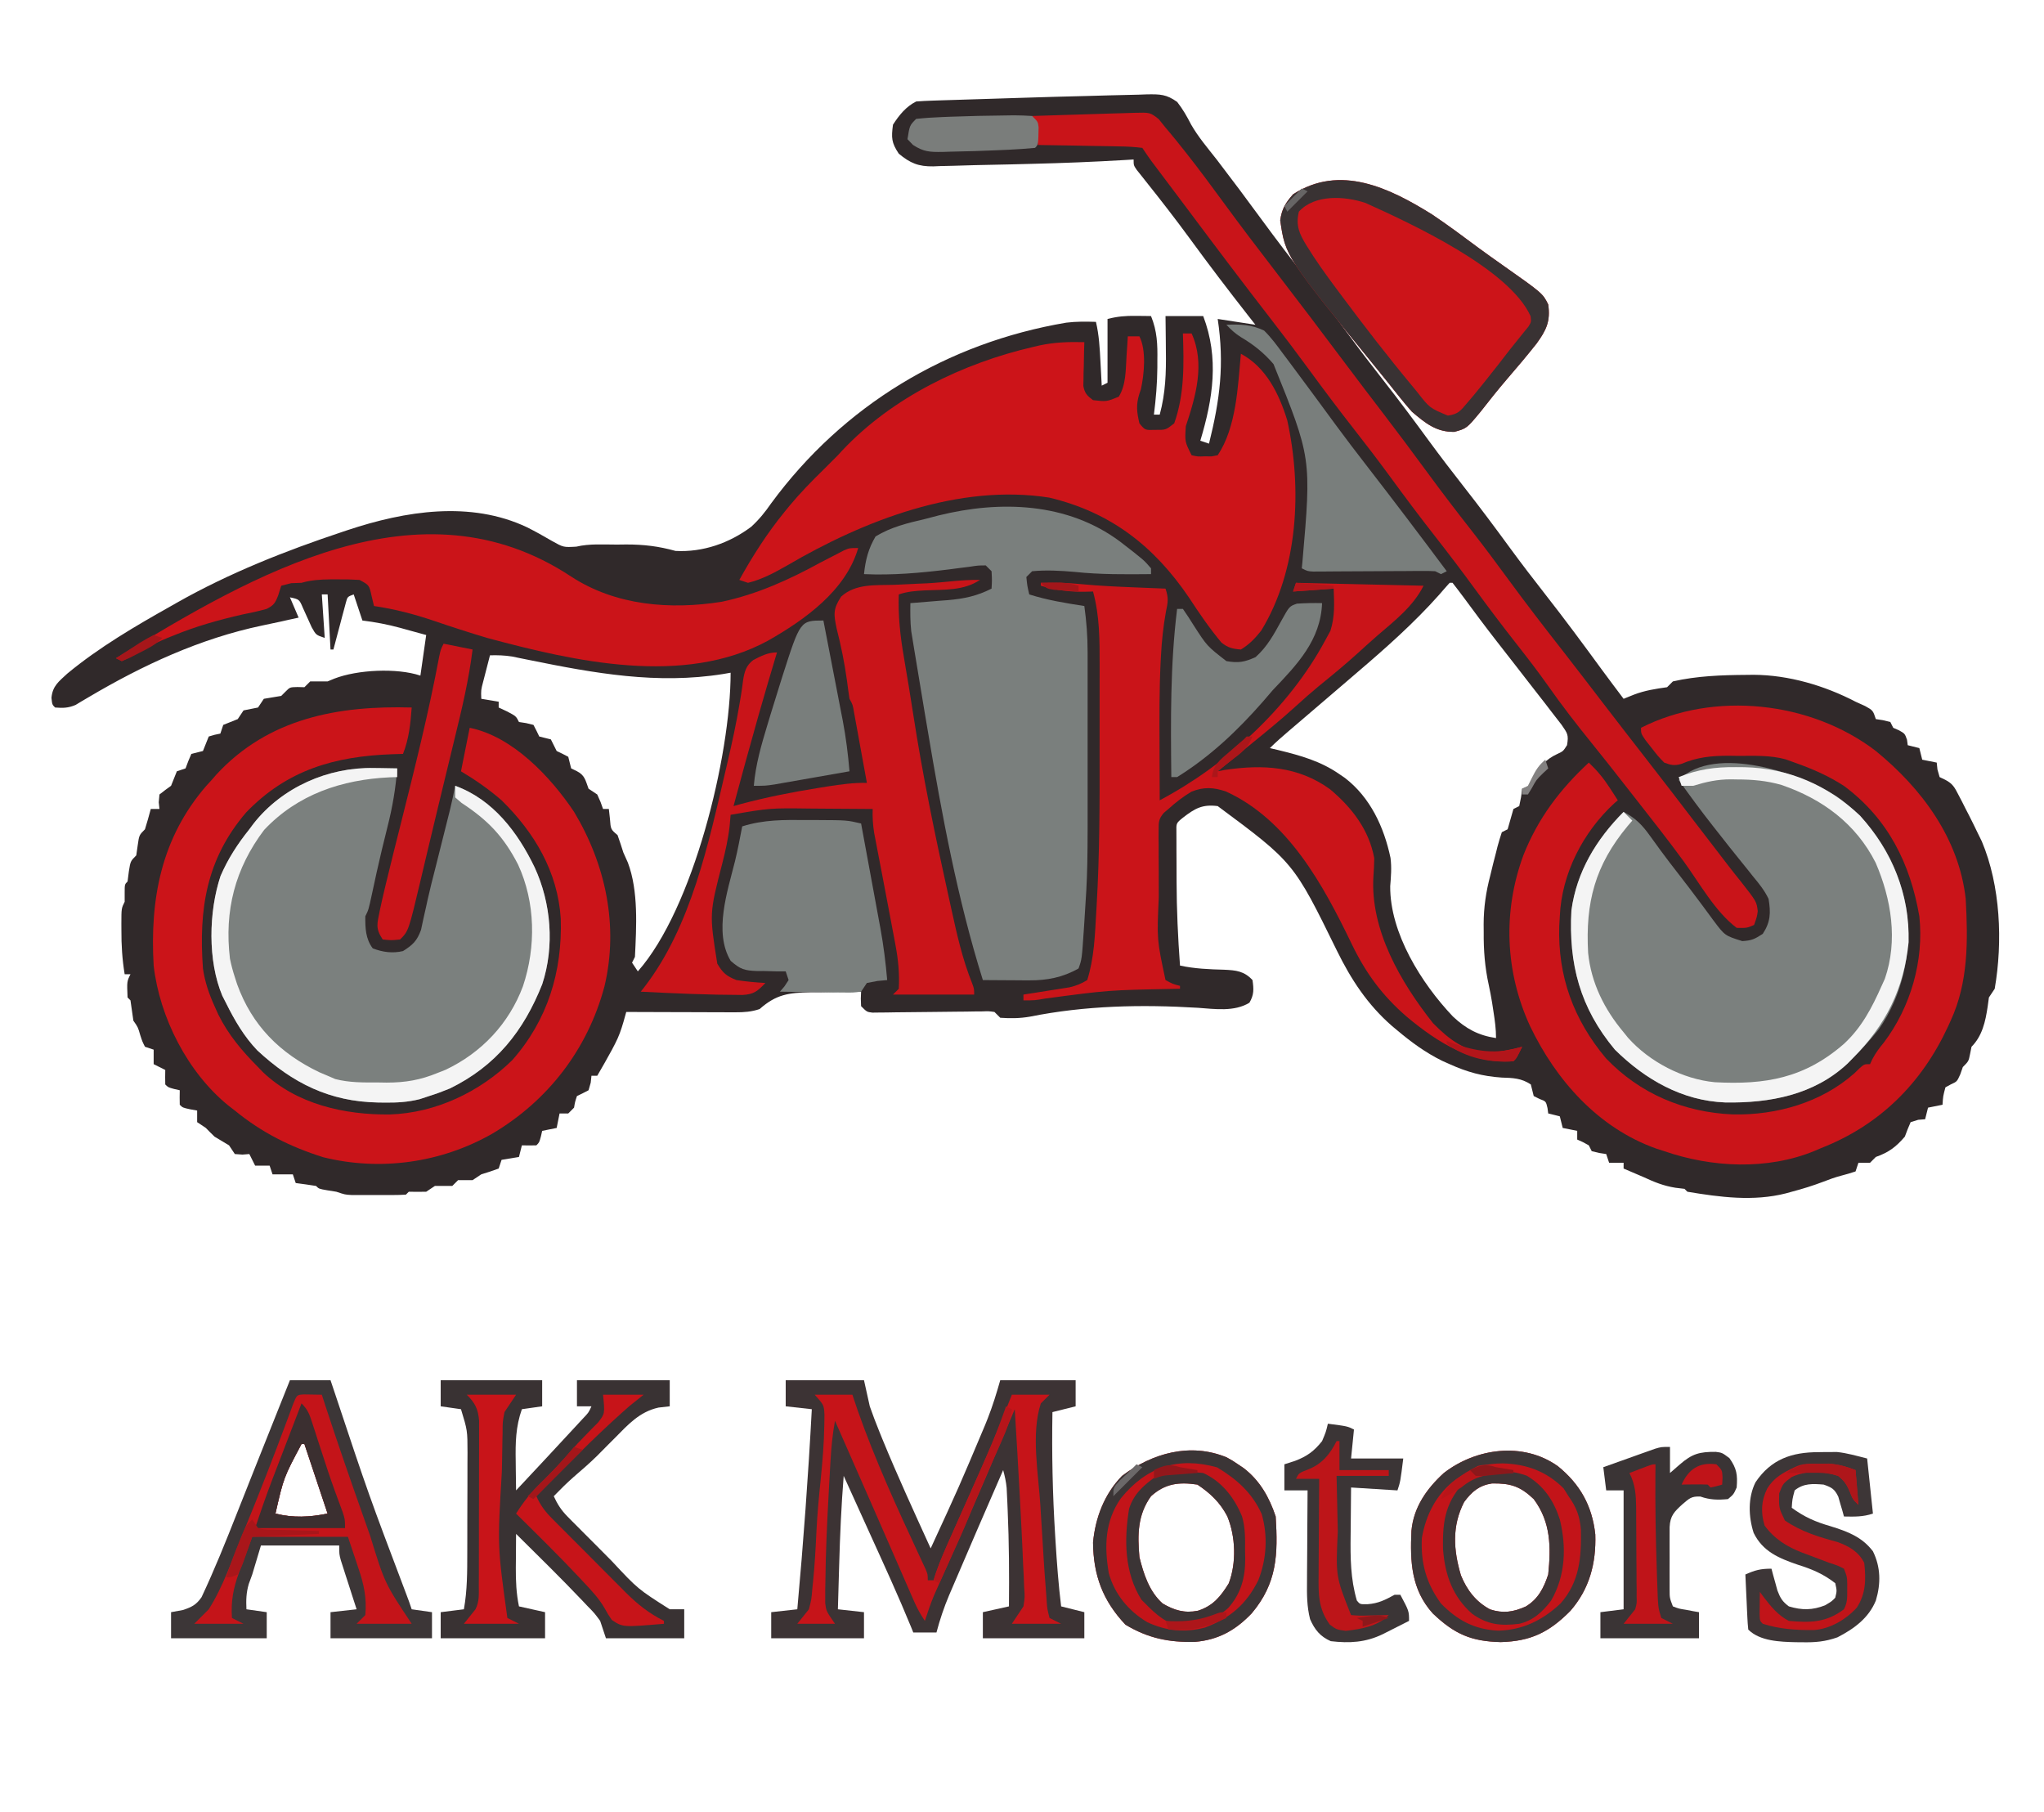 <?xml version="1.0" encoding="UTF-8"?>
<svg version="1.1" xmlns="http://www.w3.org/2000/svg" width="705" height="625">
<path d="M0 0 C3.347 -0.102 6.694 -0.174 10.043 -0.236 C11.019 -0.272 11.995 -0.308 13.001 -0.345 C17.474 -0.395 19.598 -0.385 23.327 2.273 C25.25 4.739 26.685 7.249 28.108 10.026 C30.6 14.391 33.893 18.231 36.988 22.178 C42.212 28.996 47.354 35.87 52.425 42.803 C57.511 49.752 62.736 56.572 68.051 63.346 C72.844 69.477 77.459 75.727 82.05 82.01 C86.042 87.453 90.134 92.805 94.3 98.115 C99.689 104.983 104.9 111.962 110.05 119.01 C114.042 124.453 118.134 129.805 122.3 135.115 C127.689 141.983 132.9 148.962 138.05 156.01 C142.042 161.453 146.134 166.805 150.3 172.115 C156.956 180.6 163.355 189.259 169.718 197.964 C172.221 201.367 174.758 204.743 177.3 208.115 C178.476 207.641 179.652 207.167 180.863 206.678 C184.653 205.237 188.284 204.678 192.3 204.115 C192.96 203.455 193.62 202.795 194.3 202.115 C202.612 200.219 211.181 199.918 219.675 199.865 C220.494 199.856 221.313 199.847 222.157 199.837 C234.242 199.898 246.634 203.56 257.3 209.115 C258.94 209.858 258.94 209.858 260.613 210.615 C263.3 212.115 263.3 212.115 264.3 215.115 C265.105 215.239 265.909 215.363 266.738 215.49 C267.584 215.697 268.429 215.903 269.3 216.115 C269.63 216.775 269.96 217.435 270.3 218.115 C270.96 218.404 271.62 218.693 272.3 218.99 C274.3 220.115 274.3 220.115 275.05 222.24 C275.174 223.168 275.174 223.168 275.3 224.115 C276.62 224.445 277.94 224.775 279.3 225.115 C279.63 226.435 279.96 227.755 280.3 229.115 C281.95 229.445 283.6 229.775 285.3 230.115 C285.424 231.291 285.424 231.291 285.55 232.49 C285.798 233.357 286.045 234.223 286.3 235.115 C286.924 235.414 287.548 235.713 288.191 236.022 C290.82 237.385 291.455 238.631 292.8 241.24 C293.221 242.045 293.641 242.849 294.074 243.678 C294.681 244.884 294.681 244.884 295.3 246.115 C295.846 247.167 295.846 247.167 296.402 248.24 C297.397 250.186 298.354 252.145 299.3 254.115 C299.816 255.167 300.332 256.219 300.863 257.303 C307.299 272.602 308.107 291.912 305.3 308.115 C304.64 309.105 303.98 310.095 303.3 311.115 C303.156 312.167 303.012 313.219 302.863 314.303 C302.113 319.382 301.005 324.411 297.3 328.115 C297.135 328.94 296.97 329.765 296.8 330.615 C296.3 333.115 296.3 333.115 294.3 335.115 C294.012 335.94 293.723 336.765 293.425 337.615 C292.3 340.115 292.3 340.115 290.238 341.053 C289.599 341.403 288.959 341.754 288.3 342.115 C287.485 345.174 287.485 345.174 287.3 348.115 C285.65 348.445 284 348.775 282.3 349.115 C281.97 350.435 281.64 351.755 281.3 353.115 C280.517 353.177 279.733 353.239 278.925 353.303 C278.059 353.571 277.193 353.839 276.3 354.115 C275.571 355.756 274.914 357.428 274.3 359.115 C271.22 362.695 268.726 364.56 264.3 366.115 C263.64 366.775 262.98 367.435 262.3 368.115 C260.98 368.115 259.66 368.115 258.3 368.115 C257.97 369.105 257.64 370.095 257.3 371.115 C255.657 371.652 254.006 372.172 252.328 372.584 C250.247 373.129 248.304 373.834 246.3 374.615 C242.679 375.998 239.053 377.128 235.3 378.115 C234.624 378.302 233.947 378.489 233.25 378.682 C222.045 381.528 210.561 379.992 199.3 378.115 C198.97 377.785 198.64 377.455 198.3 377.115 C197.269 376.992 196.238 376.868 195.175 376.74 C191.098 376.083 188.036 374.85 184.3 373.115 C182.99 372.548 181.677 371.986 180.363 371.428 C179.352 370.995 178.342 370.562 177.3 370.115 C177.3 369.455 177.3 368.795 177.3 368.115 C175.65 368.115 174 368.115 172.3 368.115 C171.97 367.125 171.64 366.135 171.3 365.115 C170.496 364.992 169.692 364.868 168.863 364.74 C167.594 364.431 167.594 364.431 166.3 364.115 C165.97 363.455 165.64 362.795 165.3 362.115 C163.284 360.982 163.284 360.982 161.3 360.115 C161.3 359.125 161.3 358.135 161.3 357.115 C159.65 356.785 158 356.455 156.3 356.115 C155.97 354.795 155.64 353.475 155.3 352.115 C153.98 351.785 152.66 351.455 151.3 351.115 C151.177 350.187 151.177 350.187 151.05 349.24 C150.512 346.932 150.512 346.932 148.3 346.115 C147.64 345.785 146.98 345.455 146.3 345.115 C145.967 343.782 145.634 342.449 145.3 341.115 C142.022 338.93 139.108 338.863 135.238 338.74 C128.637 338.305 123.307 336.833 117.3 334.115 C115.995 333.533 115.995 333.533 114.664 332.939 C108.903 330.089 104.007 326.484 99.113 322.365 C98.555 321.901 97.997 321.436 97.422 320.957 C89.005 313.62 83.309 304.941 78.425 294.99 C63.502 264.555 63.502 264.555 37.3 245.115 C32.011 244.44 29.461 245.9 25.3 249.115 C22.983 251 22.983 251 23.057 254.118 C23.062 255.388 23.066 256.658 23.07 257.967 C23.07 258.659 23.071 259.35 23.071 260.063 C23.074 261.537 23.082 263.012 23.095 264.486 C23.112 266.683 23.115 268.879 23.115 271.076 C23.14 280.787 23.589 290.432 24.3 300.115 C29.357 301.205 34.351 301.413 39.505 301.545 C43.638 301.731 46.415 302.009 49.3 305.115 C49.756 308.239 49.853 310.172 48.238 312.928 C43.053 316.106 36.315 315.096 30.488 314.678 C11.017 313.504 -8.272 313.882 -27.465 317.732 C-30.968 318.333 -34.153 318.373 -37.7 318.115 C-38.36 317.455 -39.02 316.795 -39.7 316.115 C-41.665 315.838 -41.665 315.838 -43.934 315.92 C-44.808 315.927 -45.683 315.933 -46.583 315.94 C-48.002 315.965 -48.002 315.965 -49.45 315.99 C-50.903 316.002 -50.903 316.002 -52.386 316.013 C-55.491 316.038 -58.595 316.075 -61.7 316.115 C-65.783 316.168 -69.866 316.208 -73.95 316.24 C-75.368 316.265 -75.368 316.265 -76.816 316.291 C-77.69 316.297 -78.564 316.304 -79.465 316.311 C-80.236 316.321 -81.008 316.332 -81.802 316.342 C-83.7 316.115 -83.7 316.115 -85.7 314.115 C-85.825 311.49 -85.825 311.49 -85.7 309.115 C-90.222 309.138 -94.741 309.216 -99.262 309.303 C-100.539 309.309 -101.816 309.314 -103.131 309.32 C-110.78 309.499 -114.939 310.034 -120.7 315.115 C-123.502 316.069 -126.063 316.238 -129.009 316.229 C-129.85 316.229 -130.69 316.229 -131.556 316.229 C-132.903 316.221 -132.903 316.221 -134.278 316.213 C-135.204 316.212 -136.131 316.21 -137.086 316.209 C-140.04 316.203 -142.995 316.19 -145.95 316.178 C-147.955 316.173 -149.96 316.168 -151.965 316.164 C-156.877 316.153 -161.788 316.136 -166.7 316.115 C-167.01 317.225 -167.321 318.335 -167.641 319.479 C-168.452 322.264 -169.247 324.57 -170.575 327.115 C-170.917 327.775 -171.26 328.435 -171.614 329.115 C-173.259 332.146 -174.962 335.136 -176.7 338.115 C-177.36 338.115 -178.02 338.115 -178.7 338.115 C-178.782 338.899 -178.865 339.683 -178.95 340.49 C-179.197 341.357 -179.445 342.223 -179.7 343.115 C-181.016 343.815 -182.35 344.483 -183.7 345.115 C-184.361 347.096 -184.361 347.096 -184.7 349.115 C-185.36 349.775 -186.02 350.435 -186.7 351.115 C-187.69 351.115 -188.68 351.115 -189.7 351.115 C-190.03 352.765 -190.36 354.415 -190.7 356.115 C-192.35 356.445 -194 356.775 -195.7 357.115 C-195.844 357.755 -195.988 358.394 -196.137 359.053 C-196.7 361.115 -196.7 361.115 -197.7 362.115 C-199.366 362.156 -201.033 362.158 -202.7 362.115 C-203.03 363.435 -203.36 364.755 -203.7 366.115 C-205.68 366.445 -207.66 366.775 -209.7 367.115 C-210.03 368.105 -210.36 369.095 -210.7 370.115 C-212.677 370.846 -214.68 371.509 -216.7 372.115 C-217.69 372.775 -218.68 373.435 -219.7 374.115 C-221.366 374.115 -223.033 374.115 -224.7 374.115 C-225.36 374.775 -226.02 375.435 -226.7 376.115 C-228.7 376.115 -230.7 376.115 -232.7 376.115 C-233.69 376.775 -234.68 377.435 -235.7 378.115 C-237.699 378.155 -239.7 378.159 -241.7 378.115 C-242.03 378.445 -242.36 378.775 -242.7 379.115 C-244.226 379.214 -245.756 379.246 -247.286 379.248 C-248.682 379.25 -248.682 379.25 -250.106 379.252 C-251.086 379.248 -252.065 379.244 -253.075 379.24 C-254.533 379.246 -254.533 379.246 -256.02 379.252 C-256.953 379.251 -257.886 379.249 -258.848 379.248 C-259.706 379.247 -260.563 379.246 -261.447 379.245 C-263.7 379.115 -263.7 379.115 -266.7 378.115 C-267.731 377.95 -268.762 377.785 -269.825 377.615 C-272.7 377.115 -272.7 377.115 -273.7 376.115 C-276.028 375.748 -278.361 375.413 -280.7 375.115 C-281.195 373.63 -281.195 373.63 -281.7 372.115 C-284.01 372.115 -286.32 372.115 -288.7 372.115 C-289.195 370.63 -289.195 370.63 -289.7 369.115 C-291.35 369.115 -293 369.115 -294.7 369.115 C-295.36 367.795 -296.02 366.475 -296.7 365.115 C-297.875 365.208 -297.875 365.208 -299.075 365.303 C-299.941 365.241 -300.807 365.179 -301.7 365.115 C-302.36 364.125 -303.02 363.135 -303.7 362.115 C-305.355 361.097 -307.022 360.097 -308.7 359.115 C-309.719 358.135 -310.722 357.137 -311.7 356.115 C-312.69 355.455 -313.68 354.795 -314.7 354.115 C-314.7 352.795 -314.7 351.475 -314.7 350.115 C-315.504 349.971 -316.308 349.827 -317.137 349.678 C-319.7 349.115 -319.7 349.115 -320.7 348.115 C-320.74 346.449 -320.742 344.781 -320.7 343.115 C-321.339 342.971 -321.978 342.827 -322.637 342.678 C-324.7 342.115 -324.7 342.115 -325.7 341.115 C-325.74 339.449 -325.742 337.781 -325.7 336.115 C-327.02 335.455 -328.34 334.795 -329.7 334.115 C-329.7 332.465 -329.7 330.815 -329.7 329.115 C-330.69 328.785 -331.68 328.455 -332.7 328.115 C-333.614 326.303 -333.614 326.303 -334.325 324.115 C-335.111 321.373 -335.111 321.373 -336.7 319.115 C-337.033 316.782 -337.366 314.449 -337.7 312.115 C-338.03 311.785 -338.36 311.455 -338.7 311.115 C-338.935 305.586 -338.935 305.586 -337.7 303.115 C-338.36 303.115 -339.02 303.115 -339.7 303.115 C-340.55 297.964 -340.854 293.02 -340.825 287.803 C-340.83 286.731 -340.83 286.731 -340.836 285.637 C-340.826 280.369 -340.826 280.369 -339.7 278.115 C-339.7 277.105 -339.7 276.094 -339.7 275.053 C-339.7 272.115 -339.7 272.115 -338.7 271.115 C-338.555 269.981 -338.411 268.847 -338.262 267.678 C-337.7 264.115 -337.7 264.115 -335.7 262.115 C-335.535 260.96 -335.37 259.805 -335.2 258.615 C-334.7 255.115 -334.7 255.115 -332.7 253.115 C-331.98 250.798 -331.309 248.464 -330.7 246.115 C-329.71 246.115 -328.72 246.115 -327.7 246.115 C-327.782 245.352 -327.865 244.589 -327.95 243.803 C-327.867 242.916 -327.785 242.029 -327.7 241.115 C-326.398 240.074 -325.061 239.076 -323.7 238.115 C-323.026 236.451 -322.359 234.785 -321.7 233.115 C-320.71 232.785 -319.72 232.455 -318.7 232.115 C-318.39 231.29 -318.081 230.465 -317.762 229.615 C-317.411 228.79 -317.061 227.965 -316.7 227.115 C-315.366 226.782 -314.033 226.449 -312.7 226.115 C-312.37 225.29 -312.04 224.465 -311.7 223.615 C-311.37 222.79 -311.04 221.965 -310.7 221.115 C-308.637 220.49 -308.637 220.49 -306.7 220.115 C-306.37 219.125 -306.04 218.135 -305.7 217.115 C-304.039 216.434 -302.372 215.768 -300.7 215.115 C-300.04 214.125 -299.38 213.135 -298.7 212.115 C-297.033 211.782 -295.366 211.449 -293.7 211.115 C-293.04 210.125 -292.38 209.135 -291.7 208.115 C-289.701 207.775 -287.701 207.442 -285.7 207.115 C-285.184 206.6 -284.668 206.084 -284.137 205.553 C-282.7 204.115 -282.7 204.115 -280.137 204.053 C-279.333 204.073 -278.528 204.094 -277.7 204.115 C-277.04 203.455 -276.38 202.795 -275.7 202.115 C-273.7 202.115 -271.7 202.115 -269.7 202.115 C-268.935 201.798 -268.171 201.481 -267.383 201.154 C-259.429 198.075 -245.861 197.395 -237.7 200.115 C-237.04 195.495 -236.38 190.875 -235.7 186.115 C-238.052 185.464 -240.407 184.819 -242.762 184.178 C-243.419 183.995 -244.076 183.813 -244.752 183.625 C-249.058 182.458 -253.271 181.662 -257.7 181.115 C-258.69 178.145 -259.68 175.175 -260.7 172.115 C-262.847 172.909 -262.847 172.909 -263.386 174.881 C-263.585 175.63 -263.784 176.379 -263.989 177.15 C-264.208 177.959 -264.427 178.768 -264.653 179.602 C-264.874 180.452 -265.096 181.302 -265.325 182.178 C-265.554 183.032 -265.783 183.886 -266.02 184.766 C-266.587 186.88 -267.147 188.997 -267.7 191.115 C-268.03 191.115 -268.36 191.115 -268.7 191.115 C-269.03 184.845 -269.36 178.575 -269.7 172.115 C-270.36 172.115 -271.02 172.115 -271.7 172.115 C-271.205 179.54 -271.205 179.54 -270.7 187.115 C-273.7 186.115 -273.7 186.115 -275.2 183.428 C-276.2 181.219 -277.2 179.011 -278.2 176.803 C-279.47 173.817 -279.47 173.817 -282.7 173.115 C-281.71 175.425 -280.72 177.735 -279.7 180.115 C-281.401 180.487 -281.401 180.487 -283.137 180.865 C-283.966 181.053 -284.795 181.242 -285.649 181.436 C-287.876 181.932 -290.108 182.402 -292.344 182.857 C-313.75 187.361 -333.423 196.489 -352.194 207.59 C-352.974 208.048 -353.755 208.507 -354.559 208.979 C-355.579 209.596 -355.579 209.596 -356.62 210.226 C-359.128 211.299 -360.998 211.345 -363.7 211.115 C-364.7 210.115 -364.7 210.115 -364.95 207.779 C-364.561 203.636 -362.427 202.17 -359.477 199.412 C-348.494 190.329 -336.09 183.085 -323.7 176.115 C-322.717 175.555 -322.717 175.555 -321.715 174.984 C-303.635 164.737 -284.319 157.109 -264.637 150.553 C-263.685 150.235 -263.685 150.235 -262.714 149.91 C-242.988 143.361 -220.488 139.69 -200.883 148.976 C-197.994 150.434 -195.198 151.987 -192.407 153.627 C-188.361 155.898 -188.361 155.898 -183.917 155.64 C-179.372 154.564 -174.597 154.931 -169.95 154.928 C-168.89 154.916 -167.83 154.903 -166.739 154.891 C-160.649 154.879 -155.553 155.498 -149.7 157.115 C-140.275 157.634 -131.087 154.41 -123.594 148.783 C-120.814 146.221 -118.85 143.773 -116.7 140.678 C-91.877 106.939 -56.048 85.353 -14.945 78.394 C-11.504 77.967 -8.162 78.012 -4.7 78.115 C-3.606 82.699 -3.377 87.24 -3.137 91.928 C-3.094 92.716 -3.051 93.504 -3.006 94.316 C-2.901 96.249 -2.8 98.182 -2.7 100.115 C-2.04 99.785 -1.38 99.455 -0.7 99.115 C-0.7 91.855 -0.7 84.595 -0.7 77.115 C2.85 76.228 5.442 76.01 9.05 76.053 C10.035 76.062 11.02 76.071 12.035 76.08 C12.782 76.092 13.53 76.103 14.3 76.115 C16.437 81.343 16.571 85.883 16.488 91.428 C16.487 92.231 16.487 93.035 16.486 93.863 C16.446 99.345 15.982 104.677 15.3 110.115 C15.96 110.115 16.62 110.115 17.3 110.115 C19.31 102.654 19.541 95.755 19.425 88.053 C19.412 86.325 19.412 86.325 19.398 84.563 C19.375 81.747 19.339 78.931 19.3 76.115 C23.59 76.115 27.88 76.115 32.3 76.115 C37.839 90.653 35.667 104.632 31.3 119.115 C32.29 119.445 33.28 119.775 34.3 120.115 C38.101 104.877 39.64 92.699 37.3 77.115 C41.59 77.775 45.88 78.435 50.3 79.115 C49.452 78.036 48.604 76.957 47.73 75.846 C40.869 67.087 34.141 58.252 27.585 49.263 C22.729 42.63 17.696 36.147 12.566 29.725 C12.007 29.017 11.447 28.309 10.871 27.58 C10.373 26.957 9.876 26.335 9.363 25.693 C8.3 24.115 8.3 24.115 8.3 22.115 C7.227 22.181 6.154 22.247 5.048 22.314 C-5.542 22.943 -16.125 23.363 -26.731 23.618 C-29.199 23.678 -31.666 23.743 -34.133 23.809 C-38.18 23.914 -42.226 23.993 -46.274 24.064 C-48.755 24.116 -51.235 24.199 -53.715 24.283 C-55.325 24.32 -56.934 24.357 -58.543 24.393 C-59.276 24.424 -60.009 24.456 -60.764 24.489 C-65.92 24.568 -68.754 23.389 -72.7 20.115 C-75.236 16.311 -75.302 14.63 -74.7 10.115 C-72.592 6.844 -70.213 3.872 -66.7 2.115 C-64.826 1.967 -62.948 1.878 -61.07 1.818 C-59.886 1.778 -58.703 1.738 -57.483 1.697 C-56.191 1.658 -54.898 1.62 -53.567 1.58 C-52.215 1.537 -50.863 1.494 -49.51 1.45 C-46.657 1.359 -43.804 1.271 -40.951 1.185 C-37.369 1.078 -33.788 0.963 -30.207 0.846 C-22.657 0.6 -15.107 0.39 -7.555 0.211 C-5.037 0.148 -2.518 0.078 0 0 Z M117.3 168.115 C116.07 169.471 114.868 170.851 113.675 172.24 C105.029 181.966 95.192 190.676 85.3 199.115 C84.268 200.002 83.235 200.888 82.203 201.775 C77.26 206.019 72.308 210.254 67.355 214.486 C66.718 215.031 66.081 215.576 65.424 216.138 C64.198 217.187 62.971 218.235 61.743 219.282 C59.532 221.174 57.359 223.057 55.3 225.115 C56.279 225.346 57.257 225.577 58.265 225.814 C65.875 227.678 72.78 229.591 79.3 234.115 C79.911 234.533 80.522 234.951 81.152 235.381 C89.939 242.117 94.664 252.371 96.902 262.963 C97.331 266.354 97.077 269.338 96.8 272.74 C96.673 288.912 107.581 306.258 118.425 317.678 C122.88 321.879 127.202 324.218 133.3 325.115 C133.3 321.989 132.904 319.142 132.425 316.053 C132.263 314.989 132.101 313.926 131.933 312.83 C131.591 310.821 131.233 308.813 130.793 306.823 C129.435 300.661 128.995 294.854 129.05 288.553 C129.039 287.231 129.039 287.231 129.027 285.883 C129.044 280.039 129.819 274.759 131.3 269.115 C131.635 267.74 131.968 266.366 132.3 264.99 C132.632 263.698 132.965 262.406 133.3 261.115 C133.465 260.449 133.63 259.782 133.8 259.096 C134.238 257.418 134.762 255.763 135.3 254.115 C135.96 253.785 136.62 253.455 137.3 253.115 C137.63 251.96 137.96 250.805 138.3 249.615 C138.63 248.46 138.96 247.305 139.3 246.115 C139.96 245.785 140.62 245.455 141.3 245.115 C141.958 242.086 141.958 242.086 142.3 239.115 C143.29 238.785 144.28 238.455 145.3 238.115 C145.589 237.373 145.878 236.63 146.175 235.865 C147.832 231.817 150.483 228.946 154.488 227.115 C156.462 226.191 156.462 226.191 157.789 224.096 C158.405 220.509 157.92 220.016 155.925 217.104 C154.736 215.531 153.526 213.973 152.3 212.428 C151.661 211.593 151.022 210.758 150.363 209.897 C148.36 207.289 146.332 204.701 144.3 202.115 C143.088 200.554 141.877 198.991 140.668 197.428 C138.36 194.45 136.042 191.482 133.718 188.518 C129.703 183.375 125.807 178.145 121.943 172.888 C120.751 171.28 119.529 169.695 118.3 168.115 C117.97 168.115 117.64 168.115 117.3 168.115 Z M-213.7 193.115 C-214.204 195.052 -214.703 196.989 -215.2 198.928 C-215.478 200.007 -215.756 201.086 -216.043 202.197 C-216.809 205.105 -216.809 205.105 -216.7 208.115 C-213.73 208.61 -213.73 208.61 -210.7 209.115 C-210.7 209.775 -210.7 210.435 -210.7 211.115 C-209.73 211.569 -208.761 212.023 -207.762 212.49 C-204.7 214.115 -204.7 214.115 -203.7 216.115 C-202.895 216.239 -202.091 216.363 -201.262 216.49 C-199.994 216.8 -199.994 216.8 -198.7 217.115 C-198 218.432 -197.332 219.765 -196.7 221.115 C-196.04 221.28 -195.38 221.445 -194.7 221.615 C-194.04 221.78 -193.38 221.945 -192.7 222.115 C-192.016 223.44 -191.35 224.774 -190.7 226.115 C-190.019 226.445 -189.338 226.775 -188.637 227.115 C-187.998 227.445 -187.358 227.775 -186.7 228.115 C-186.366 229.449 -186.033 230.782 -185.7 232.115 C-185.06 232.425 -184.421 232.734 -183.762 233.053 C-180.94 234.506 -180.786 236.218 -179.7 239.115 C-178.71 239.775 -177.72 240.435 -176.7 241.115 C-175.512 243.74 -175.512 243.74 -174.7 246.115 C-174.04 246.115 -173.38 246.115 -172.7 246.115 C-172.576 247.229 -172.452 248.343 -172.325 249.49 C-172.053 253.146 -172.053 253.146 -169.7 255.115 C-168.991 257.101 -168.333 259.104 -167.7 261.115 C-166.926 262.848 -166.926 262.848 -166.137 264.615 C-162.445 274.422 -163.204 286.79 -163.7 297.115 C-164.03 297.775 -164.36 298.435 -164.7 299.115 C-163.71 300.6 -163.71 300.6 -162.7 302.115 C-143.633 280.601 -130.7 227.928 -130.7 199.115 C-131.525 199.26 -132.35 199.404 -133.2 199.553 C-156.043 203.224 -177.679 199.313 -200.133 194.741 C-201.177 194.531 -202.221 194.32 -203.297 194.104 C-204.22 193.913 -205.143 193.723 -206.094 193.527 C-208.677 193.119 -211.09 193.041 -213.7 193.115 Z " fill="#30292A" transform="translate(382.7,32.885)"/>
<path d="M0 0 C12.951 9.474 21.118 23.4 23.645 39.164 C25.428 53.393 22.27 68.162 14 80 C11.182 83.533 8.192 86.803 5 90 C4.435 90.576 3.871 91.152 3.289 91.746 C-8.307 102.635 -23.596 105.468 -38.93 105.211 C-53.783 104.65 -66.575 97.286 -77 87 C-89.008 72.624 -92.998 57.51 -92 39 C-90.213 25.641 -83.39 14.439 -74 5 C-69.806 7.181 -67.549 9.546 -64.812 13.375 C-64.028 14.456 -63.243 15.537 -62.457 16.617 C-61.853 17.454 -61.853 17.454 -61.237 18.308 C-59.211 21.079 -57.104 23.788 -55 26.5 C-52.476 29.763 -49.965 33.034 -47.508 36.348 C-47.107 36.888 -46.706 37.428 -46.293 37.984 C-45.195 39.468 -44.101 40.955 -43.008 42.441 C-39.082 47.676 -39.082 47.676 -33.062 49.562 C-29.837 49.37 -28.855 48.907 -26 47.062 C-23.317 42.954 -23.198 39.799 -24 35 C-25.383 32.097 -27.257 29.771 -29.312 27.312 C-29.854 26.63 -30.395 25.947 -30.952 25.243 C-32.071 23.835 -33.199 22.434 -34.336 21.04 C-36.381 18.532 -38.379 15.99 -40.375 13.443 C-41.284 12.283 -42.195 11.125 -43.11 9.969 C-47.23 4.757 -51.145 -0.588 -55 -6 C-42.385 -18.615 -12.199 -8.09 0 0 Z " fill="#7B807E" transform="translate(634,275)"/>
<path d="M0 0 C1.162 0.014 1.162 0.014 2.348 0.027 C4.232 0.051 6.116 0.086 8 0.125 C7.486 6.988 6.375 13.459 4.688 20.125 C4.237 21.954 3.788 23.784 3.34 25.613 C3.115 26.527 2.891 27.44 2.66 28.381 C1.443 33.441 0.347 38.527 -0.743 43.615 C-1.895 48.916 -1.895 48.916 -3 51.125 C-3.038 55.163 -2.918 58.913 -0.438 62.188 C3.026 63.52 6.396 63.977 10 63.125 C13.405 60.975 14.81 59.642 16.216 55.821 C16.492 54.533 16.767 53.245 17.051 51.918 C17.374 50.477 17.698 49.036 18.022 47.595 C18.182 46.856 18.342 46.116 18.506 45.354 C19.294 41.795 20.204 38.269 21.105 34.738 C21.453 33.355 21.8 31.972 22.146 30.588 C22.672 28.49 23.199 26.393 23.726 24.295 C24.25 22.214 24.771 20.132 25.293 18.051 C25.75 16.232 25.75 16.232 26.216 14.376 C26.877 11.634 27.473 8.896 28 6.125 C41.061 10.86 49.578 22.168 55.405 34.262 C61.107 46.619 62.311 61.424 58.031 74.52 C51.601 90.766 41.998 102.762 26.191 110.5 C23.809 111.487 21.461 112.356 19 113.125 C17.921 113.482 16.842 113.839 15.73 114.207 C11.591 115.226 7.925 115.431 3.688 115.375 C2.939 115.368 2.191 115.361 1.42 115.354 C-15.315 115.043 -28.022 108.706 -40.25 97.375 C-44.853 92.546 -48.035 87.071 -51 81.125 C-51.437 80.269 -51.874 79.413 -52.324 78.531 C-57.394 66.436 -57.032 49.615 -52.938 37.25 C-50.38 31.303 -47.04 26.162 -43 21.125 C-42.528 20.491 -42.056 19.857 -41.57 19.203 C-31.698 6.598 -15.739 -0.355 0 0 Z " fill="#7B807E" transform="translate(129,264.875)"/>
<path d="M0 0 C0.99 0 1.98 0 3 0 C7.723 10.368 4.436 21.691 1 32 C0.657 37.333 0.657 37.333 3 42 C5.133 42.477 5.133 42.477 7.5 42.375 C8.294 42.383 9.088 42.39 9.906 42.398 C10.597 42.267 11.288 42.135 12 42 C18.461 32.309 18.947 18.322 20 7 C28.694 11.638 33.194 20.854 36 30 C41.149 53.457 39.817 81.568 27 102.5 C24.836 105.205 22.966 107.192 20 109 C17.147 108.773 15.49 108.402 13.262 106.574 C9.145 101.64 5.613 96.46 2.094 91.086 C-10.013 73.242 -25.009 61.636 -46.082 56.617 C-77.284 51.702 -110.059 64.523 -136.559 80.043 C-140.809 82.46 -145.215 84.85 -150 86 C-150.99 85.67 -151.98 85.34 -153 85 C-148.37 76.673 -143.406 68.892 -137.375 61.5 C-136.849 60.855 -136.324 60.21 -135.782 59.545 C-132.092 55.11 -128.13 51.025 -124 47 C-123.196 46.196 -122.391 45.391 -121.562 44.562 C-120.717 43.717 -119.871 42.871 -119 42 C-118.486 41.439 -117.971 40.879 -117.441 40.301 C-100.188 22.009 -75.829 10.233 -51.562 4.625 C-50.841 4.457 -50.12 4.289 -49.377 4.116 C-44.176 3.009 -39.314 2.864 -34 3 C-34.035 4.192 -34.07 5.385 -34.105 6.613 C-34.134 8.18 -34.161 9.746 -34.188 11.312 C-34.213 12.098 -34.238 12.884 -34.264 13.693 C-34.273 14.451 -34.283 15.208 -34.293 15.988 C-34.309 16.685 -34.324 17.381 -34.341 18.099 C-33.889 20.62 -33.032 21.479 -31 23 C-26.337 23.535 -26.337 23.535 -22.125 21.812 C-19.55 17.664 -19.748 12.436 -19.438 7.688 C-19.354 6.433 -19.27 5.179 -19.184 3.887 C-19.123 2.934 -19.062 1.981 -19 1 C-17.68 1 -16.36 1 -15 1 C-12.552 5.896 -13.344 13.973 -14.484 19.234 C-14.675 19.796 -14.866 20.358 -15.062 20.938 C-16.208 24.679 -15.89 27.219 -15 31 C-13.064 33.372 -13.064 33.372 -9.562 33.25 C-5.896 33.288 -5.896 33.288 -3 31 C0.586 20.951 0.343 10.5 0 0 Z " fill="#CC1419" transform="translate(408,115)"/>
<path d="M0 0 C8.246 6.374 8.246 6.374 10.684 9.225 C10.684 9.885 10.684 10.545 10.684 11.225 C1.837 11.312 -6.903 11.398 -15.711 10.455 C-20.546 10.028 -25.479 9.767 -30.316 10.225 C-30.976 10.885 -31.636 11.545 -32.316 12.225 C-31.994 15.324 -31.994 15.324 -31.316 18.225 C-25.082 20.208 -18.774 21.228 -12.316 22.225 C-11.571 27.542 -11.19 32.655 -11.187 38.036 C-11.184 39.14 -11.184 39.14 -11.181 40.267 C-11.177 42.683 -11.18 45.098 -11.183 47.514 C-11.183 49.221 -11.182 50.928 -11.18 52.635 C-11.179 56.214 -11.181 59.793 -11.186 63.372 C-11.191 67.893 -11.188 72.413 -11.182 76.934 C-11.143 113.435 -11.143 113.435 -12.316 131.225 C-12.37 132.038 -12.423 132.85 -12.479 133.688 C-13.175 144.051 -13.175 144.051 -14.316 147.225 C-19.767 150.327 -25.192 151.361 -31.398 151.323 C-32.33 151.319 -33.261 151.316 -34.22 151.313 C-35.18 151.304 -36.14 151.296 -37.129 151.287 C-38.108 151.283 -39.087 151.278 -40.095 151.274 C-42.502 151.262 -44.909 151.246 -47.316 151.225 C-56.089 123.21 -61.462 94.138 -66.316 65.225 C-66.69 63.024 -67.064 60.824 -67.437 58.623 C-68.276 53.656 -69.099 48.686 -69.909 43.714 C-70.27 41.506 -70.638 39.299 -71.008 37.092 C-71.192 35.96 -71.376 34.828 -71.566 33.662 C-71.79 32.299 -71.79 32.299 -72.019 30.908 C-72.378 27.667 -72.364 24.483 -72.316 21.225 C-71.417 21.158 -71.417 21.158 -70.5 21.089 C-67.75 20.876 -65.002 20.644 -62.254 20.412 C-61.311 20.342 -60.368 20.272 -59.396 20.199 C-53.761 19.709 -49.373 18.785 -44.316 16.225 C-44.149 13.308 -44.149 13.308 -44.316 10.225 C-44.976 9.565 -45.636 8.905 -46.316 8.225 C-48.898 8.229 -48.898 8.229 -51.89 8.686 C-53.027 8.828 -54.163 8.97 -55.334 9.116 C-56.545 9.276 -57.756 9.435 -59.004 9.6 C-68.854 10.81 -78.395 11.674 -88.316 11.225 C-87.804 6.364 -86.823 2.449 -84.316 -1.775 C-78.979 -5.023 -73.357 -6.361 -67.316 -7.775 C-65.734 -8.187 -64.152 -8.6 -62.57 -9.013 C-41.385 -14.255 -18.115 -13.536 0 0 Z " fill="#7A7F7D" transform="translate(386.316,186.775)"/>
<path d="M0 0 C-0.421 5.605 -0.916 10.721 -3 16 C-4.244 16.037 -5.488 16.075 -6.77 16.113 C-26.549 16.835 -42.993 21.492 -57.152 36.242 C-70.846 52.275 -73.489 69.573 -72 90 C-71.347 94.606 -69.912 98.764 -68 103 C-67.364 104.421 -67.364 104.421 -66.715 105.871 C-63.211 112.908 -58.525 118.455 -53 124 C-52.188 124.847 -52.188 124.847 -51.359 125.711 C-39.682 136.858 -23.15 140.53 -7.517 140.347 C8.216 139.841 23.448 132.621 34.664 121.641 C46.888 107.822 51.989 91.046 51.414 72.832 C50.388 56.664 42.379 43.172 31 32 C26.557 28.157 22.044 25.026 17 22 C17.99 17.05 18.98 12.1 20 7 C34.76 9.952 47.853 23.829 55.977 35.949 C66.893 54.089 71.445 75.283 66.5 96.125 C60.714 117.881 46.982 135.66 27.718 147.022 C10.125 157.039 -10.815 159.982 -30.496 155.102 C-41.876 151.524 -51.733 146.596 -61 139 C-61.704 138.459 -62.408 137.917 -63.133 137.359 C-77.228 125.973 -86.956 106.918 -89 89 C-90.326 65.967 -86.368 44.994 -70.914 27.094 C-70.282 26.403 -69.651 25.712 -69 25 C-68.471 24.392 -67.943 23.783 -67.398 23.156 C-49.369 3.617 -25.3 -0.706 0 0 Z " fill="#CB1419" transform="translate(142,244)"/>
<path d="M0 0 C15.811 12.91 28.676 30.168 31 51 C31.783 65.351 31.949 79.721 25.812 93 C25.504 93.681 25.196 94.362 24.878 95.063 C15.759 114.715 1.215 129.121 -19 137 C-19.683 137.294 -20.366 137.588 -21.07 137.891 C-37.392 144.631 -56.589 143.674 -73 138 C-73.898 137.711 -74.797 137.423 -75.723 137.125 C-95.76 130.012 -110.284 113.572 -119.238 94.93 C-127.877 76.187 -128.734 55.433 -121.559 35.934 C-116.563 23.296 -108.979 13.245 -99 4 C-96.138 6.713 -93.891 9.442 -91.75 12.75 C-91.229 13.549 -90.708 14.348 -90.172 15.172 C-89.785 15.775 -89.398 16.378 -89 17 C-89.619 17.532 -89.619 17.532 -90.25 18.074 C-100.979 27.965 -108.375 42.303 -109 57 C-109.095 58.632 -109.095 58.632 -109.191 60.297 C-109.751 77.69 -104.241 92.639 -93.125 105.938 C-81.403 118.229 -66.089 124.64 -49.293 125.332 C-34.238 125.649 -18.772 121.253 -7.375 111.125 C-6.764 110.529 -6.153 109.934 -5.523 109.32 C-4 108 -4 108 -2 108 C-1.727 107.411 -1.453 106.822 -1.172 106.215 C-0.036 104.069 1.206 102.426 2.75 100.562 C11.999 88.329 16.648 72.278 15 57 C11.869 38.809 4.242 23.408 -10.875 12.125 C-16.234 8.606 -21.966 6.128 -28 4 C-29.02 3.631 -30.039 3.263 -31.09 2.883 C-36.404 1.416 -41.905 1.671 -47.375 1.688 C-48.46 1.671 -49.546 1.655 -50.664 1.639 C-56.651 1.635 -61.548 2.096 -67.084 4.452 C-69.462 5.132 -70.708 4.883 -73 4 C-75.141 1.785 -75.141 1.785 -77.25 -0.938 C-77.956 -1.833 -78.663 -2.729 -79.391 -3.652 C-81 -6 -81 -6 -81 -8 C-55.783 -20.83 -22.348 -17.14 0 0 Z " fill="#CA1419" transform="translate(647,259)"/>
<path d="M0 0 C4.738 -0.078 9.348 -0.013 14.062 0.469 C20.099 1.041 26.13 1.325 32.188 1.562 C33.759 1.627 33.759 1.627 35.361 1.693 C37.907 1.798 40.454 1.9 43 2 C44.128 5.383 43.83 6.63 43.125 10.062 C42.226 15.073 41.702 20.034 41.434 25.113 C41.392 25.887 41.35 26.66 41.307 27.457 C40.84 37.01 40.891 46.563 40.938 56.125 C40.943 57.97 40.947 59.815 40.951 61.66 C40.962 66.107 40.979 70.553 41 75 C64.03 62.786 85.531 43.139 98 20 C98.619 18.866 99.237 17.731 99.875 16.562 C101.451 11.571 101.193 7.224 101 2 C96.38 2.33 91.76 2.66 87 3 C87.33 2.01 87.66 1.02 88 0 C109.78 0.495 109.78 0.495 132 1 C128.448 8.104 122.084 13.034 116.121 18.16 C113.775 20.195 111.483 22.283 109.188 24.375 C104.817 28.324 100.297 32.046 95.719 35.75 C93.079 37.935 90.533 40.192 88 42.5 C82.828 47.206 77.438 51.606 72 56 C69.935 57.685 67.874 59.374 65.812 61.062 C64.208 62.375 62.604 63.688 61 65 C61.821 64.841 62.642 64.683 63.488 64.52 C76.622 62.576 88.718 63.228 99.75 71.188 C107.283 77.535 113.203 85.139 115 95 C114.98 97.12 114.843 99.217 114.706 101.333 C113.589 119.72 124.112 137.788 135.301 151.902 C140.873 157.539 146.494 161.913 154.715 162.043 C158.582 161.708 162.249 160.985 166 160 C164.125 163.875 164.125 163.875 163 165 C148.686 166.041 136.906 158.559 126.25 149.688 C117.787 142.371 112.063 134.608 107.205 124.523 C97.402 104.204 85.274 81.78 63.887 71.977 C59.55 70.51 56.283 70.328 52 72 C49.07 73.738 46.517 75.71 44 78 C43.477 78.441 42.954 78.882 42.415 79.336 C40.635 81.429 40.625 82.47 40.628 85.189 C40.621 86.031 40.615 86.873 40.609 87.741 C40.618 88.65 40.627 89.559 40.637 90.496 C40.636 91.44 40.636 92.384 40.635 93.356 C40.638 95.36 40.647 97.363 40.664 99.366 C40.687 102.395 40.684 105.422 40.678 108.451 C40.014 123.026 40.014 123.026 43 137 C45.494 138.348 45.494 138.348 48 139 C48 139.33 48 139.66 48 140 C46.741 140.022 46.741 140.022 45.456 140.044 C23.35 140.467 23.35 140.467 1.457 143.379 C-2 144 -2 144 -6 144 C-6 143.34 -6 142.68 -6 142 C-4.747 141.807 -3.494 141.613 -2.203 141.414 C-0.552 141.151 1.099 140.888 2.75 140.625 C3.575 140.499 4.4 140.372 5.25 140.242 C6.049 140.113 6.848 139.984 7.672 139.852 C8.405 139.736 9.138 139.621 9.894 139.502 C12.233 138.944 13.951 138.267 16 137 C18.405 129.415 18.658 121.494 19.109 113.59 C19.151 112.886 19.193 112.183 19.236 111.458 C20.273 93.657 20.306 75.851 20.261 58.026 C20.249 53.412 20.256 48.799 20.268 44.186 C20.275 40.572 20.273 36.957 20.268 33.343 C20.266 31.64 20.268 29.937 20.273 28.235 C20.291 19.658 20.285 11.344 18 3 C17.314 3.02 16.628 3.041 15.921 3.062 C10.22 3.21 5.464 2.619 0 1 C0 0.67 0 0.34 0 0 Z " fill="#CA1419" transform="translate(359,201)"/>
<path d="M0 0 C8.91 0 17.82 0 27 0 C27.66 2.97 28.32 5.94 29 9 C30.042 11.965 31.121 14.848 32.312 17.75 C32.812 18.986 32.812 18.986 33.322 20.247 C38.543 32.974 44.306 45.48 50 58 C59.727 36.903 59.727 36.903 68.75 15.5 C69.06 14.726 69.37 13.952 69.689 13.155 C71.406 8.779 72.694 4.571 74 0 C82.58 0 91.16 0 100 0 C100 2.97 100 5.94 100 9 C97.36 9.66 94.72 10.32 92 11 C91.745 25.207 92.053 39.323 92.938 53.5 C92.981 54.207 93.025 54.913 93.07 55.641 C93.537 63.116 94.087 70.564 95 78 C97.64 78.66 100.28 79.32 103 80 C103 82.97 103 85.94 103 89 C91.45 89 79.9 89 68 89 C68 86.03 68 83.06 68 80 C72.455 79.01 72.455 79.01 77 78 C77.102 66.967 77.049 55.962 76.562 44.938 C76.523 44.005 76.484 43.072 76.444 42.111 C76.402 41.238 76.36 40.364 76.316 39.465 C76.28 38.698 76.243 37.931 76.205 37.14 C76.001 35.008 75.575 33.06 75 31 C66.101 51.445 66.101 51.445 57.312 71.938 C56.999 72.668 56.685 73.398 56.361 74.15 C54.574 78.377 53.175 82.562 52 87 C49.36 87 46.72 87 44 87 C43.753 86.386 43.506 85.772 43.251 85.14 C38.849 74.383 33.994 63.83 29.188 53.25 C28.295 51.281 27.402 49.313 26.51 47.344 C24.342 42.562 22.172 37.78 20 33 C19.171 43.292 18.725 53.557 18.438 63.875 C18.394 65.353 18.351 66.831 18.307 68.309 C18.201 71.872 18.1 75.436 18 79 C20.97 79.33 23.94 79.66 27 80 C27 82.97 27 85.94 27 89 C16.44 89 5.88 89 -5 89 C-5 86.03 -5 83.06 -5 80 C-0.545 79.505 -0.545 79.505 4 79 C6.095 56.018 7.779 33.045 9 10 C6.03 9.67 3.06 9.34 0 9 C0 6.03 0 3.06 0 0 Z " fill="#3C3334" transform="translate(271,476)"/>
<path d="M0 0 C5.406 3.629 10.624 7.514 15.843 11.406 C18.497 13.367 21.189 15.271 23.888 17.17 C38.082 27.163 38.082 27.163 40 31 C40.832 36.822 39.324 39.854 36.035 44.418 C32.716 48.629 29.254 52.712 25.754 56.773 C22.645 60.39 19.689 64.12 16.754 67.879 C11.899 73.75 11.899 73.75 7.625 74.938 C1.376 75.045 -2.4 71.909 -7 68 C-8.402 66.437 -9.754 64.829 -11.062 63.188 C-11.844 62.212 -12.625 61.236 -13.43 60.23 C-13.846 59.706 -14.262 59.182 -14.69 58.642 C-16.035 56.956 -17.395 55.284 -18.758 53.613 C-50.662 14.369 -50.662 14.369 -52.438 1.938 C-51.845 -2.041 -50.643 -3.961 -48 -7 C-31.796 -17.459 -14.809 -9.247 0 0 Z " fill="#CC1419" transform="translate(494,74)"/>
<path d="M0 0 C15.325 9.998 34.111 11.506 51.928 8.673 C64.145 6.074 75.084 1.104 85.98 -4.858 C87.913 -5.868 89.849 -6.87 91.793 -7.858 C92.542 -8.25 93.291 -8.642 94.062 -9.046 C95.98 -9.858 95.98 -9.858 98.98 -9.858 C94.733 4.817 80.557 14.892 67.812 22.126 C38.78 37.867 1.276 29.301 -29.02 21.142 C-35.211 19.289 -41.354 17.302 -47.47 15.214 C-54.275 12.907 -60.907 11.193 -68.02 10.142 C-68.422 8.471 -68.422 8.471 -68.832 6.767 C-69.678 2.923 -69.678 2.923 -73.02 1.142 C-75.706 0.972 -78.275 0.909 -80.957 0.954 C-82.031 0.955 -82.031 0.955 -83.127 0.956 C-86.582 0.985 -89.701 1.184 -93.02 2.142 C-94.195 2.183 -95.371 2.224 -96.582 2.267 C-97.717 2.556 -98.851 2.844 -100.02 3.142 C-100.546 4.811 -100.546 4.811 -101.082 6.513 C-102.075 9.064 -102.594 9.934 -105.088 11.15 C-107.863 11.918 -110.633 12.521 -113.457 13.079 C-121.536 14.923 -129.215 17.076 -136.895 20.204 C-137.683 20.521 -138.471 20.837 -139.283 21.163 C-144.151 23.184 -148.662 25.562 -153.177 28.284 C-153.785 28.567 -154.393 28.85 -155.02 29.142 C-155.68 28.812 -156.34 28.482 -157.02 28.142 C-109.62 -0.874 -52.109 -34.469 0 0 Z " fill="#CB1419" transform="translate(197.02,198.858)"/>
<path d="M0 0 C-5.679 3.786 -12.311 3.303 -18.938 3.605 C-22.164 3.77 -24.919 3.973 -28 5 C-28.255 12.385 -27.51 19.293 -26.25 26.562 C-25.879 28.782 -25.507 31.003 -25.137 33.223 C-24.946 34.348 -24.756 35.474 -24.56 36.633 C-24.024 39.855 -23.516 43.08 -23.02 46.309 C-19.819 67.109 -15.583 87.643 -11.033 108.185 C-10.64 109.958 -10.25 111.731 -9.863 113.504 C-7.951 122.227 -6.056 130.758 -2.719 139.071 C-2 141 -2 141 -2 143 C-11.24 143 -20.48 143 -30 143 C-29.34 142.34 -28.68 141.68 -28 141 C-27.725 135.806 -28.165 131.122 -29.125 126 C-29.25 125.316 -29.376 124.633 -29.505 123.929 C-30.358 119.313 -31.247 114.704 -32.127 110.093 C-32.677 107.207 -33.224 104.32 -33.772 101.433 C-34.183 99.274 -34.6 97.115 -35.018 94.957 C-35.277 93.602 -35.535 92.246 -35.793 90.891 C-36.025 89.684 -36.258 88.478 -36.497 87.235 C-36.935 84.415 -37.104 81.845 -37 79 C-42.371 78.95 -47.742 78.914 -53.113 78.89 C-54.937 78.88 -56.76 78.867 -58.583 78.849 C-72.412 78.671 -72.412 78.671 -86 81 C-86.112 82.268 -86.224 83.537 -86.34 84.844 C-86.829 89.263 -87.773 93.448 -88.867 97.752 C-93.345 115.09 -93.345 115.09 -90.598 132.355 C-88.644 135.589 -87.509 136.581 -84 138 C-80.674 138.52 -77.36 138.811 -74 139 C-76.649 141.77 -77.966 142.953 -81.922 143.133 C-93.633 143.109 -105.305 142.608 -117 142 C-116.616 141.515 -116.232 141.031 -115.837 140.531 C-99.565 119.496 -93.597 90.718 -87.625 65.25 C-87.373 64.176 -87.373 64.176 -87.116 63.08 C-85.53 56.268 -84.027 49.461 -82.898 42.555 C-82.74 41.62 -82.582 40.685 -82.419 39.722 C-82.152 38.063 -81.914 36.4 -81.717 34.731 C-81.231 31.662 -80.7 29.528 -78.164 27.616 C-75.436 26.199 -73.105 25 -70 25 C-70.184 25.609 -70.368 26.218 -70.557 26.845 C-72.352 32.801 -74.104 38.768 -75.812 44.75 C-76.065 45.635 -76.318 46.519 -76.579 47.43 C-79.472 57.597 -82.243 67.796 -85 78 C-84.135 77.758 -83.27 77.515 -82.379 77.266 C-73.588 74.926 -64.797 73.187 -55.812 71.75 C-54.726 71.575 -53.639 71.4 -52.52 71.22 C-47.96 70.512 -43.624 69.902 -39 70 C-39.808 65.541 -40.622 61.083 -41.438 56.625 C-41.668 55.354 -41.898 54.083 -42.135 52.773 C-42.357 51.562 -42.579 50.35 -42.809 49.102 C-43.115 47.421 -43.115 47.421 -43.427 45.706 C-43.871 43.048 -43.871 43.048 -45 41 C-45.322 38.9 -45.608 36.795 -45.875 34.688 C-46.699 28.623 -47.904 22.768 -49.414 16.84 C-50.43 11.915 -50.751 10.154 -47.898 5.77 C-42.918 1.209 -36.009 1.887 -29.625 1.688 C-27.055 1.568 -24.484 1.447 -21.914 1.324 C-20.71 1.274 -19.507 1.224 -18.267 1.173 C-12.117 0.847 -6.175 -0.129 0 0 Z " fill="#C91419" transform="translate(338,200)"/>
<path d="M0 0 C5.518 -0.147 5.518 -0.147 8.476 2.173 C9.248 3.134 10.021 4.096 10.816 5.087 C11.45 5.836 11.45 5.836 12.097 6.599 C13.514 8.28 14.887 9.99 16.254 11.712 C16.768 12.357 17.283 13.002 17.813 13.667 C22.533 19.638 27.044 25.757 31.537 31.9 C36.939 39.283 42.485 46.548 48.061 53.8 C56.518 64.817 64.929 75.87 73.243 86.996 C77.355 92.492 81.522 97.946 85.691 103.399 C90.844 110.141 95.93 116.926 100.941 123.774 C106.026 130.723 111.252 137.544 116.567 144.318 C120.751 149.669 124.808 155.103 128.816 160.587 C135.124 169.214 141.646 177.657 148.238 186.068 C150.53 189 152.8 191.947 155.066 194.899 C155.86 195.933 156.654 196.967 157.472 198.032 C159.035 200.069 160.597 202.105 162.16 204.141 C166.96 210.391 171.785 216.621 176.629 222.837 C182.388 230.231 188.097 237.662 193.781 245.114 C196.133 248.197 198.498 251.269 200.873 254.335 C202.092 255.914 203.302 257.5 204.511 259.087 C206.064 261.107 207.642 263.107 209.246 265.087 C214.687 272.015 214.687 272.015 215.086 275.325 C214.816 277.274 214.816 277.274 213.816 280.087 C211.316 281.149 211.316 281.149 207.816 281.087 C200.372 275.486 194.971 265.59 189.539 258.141 C184.326 251.022 178.884 244.082 173.433 237.144 C171.924 235.224 170.418 233.3 168.914 231.376 C165.244 226.687 161.568 222.006 157.82 217.38 C152.58 210.904 147.519 204.378 142.737 197.556 C139.324 192.721 135.721 188.054 132.066 183.399 C127.204 177.206 122.461 170.944 117.816 164.587 C113.249 158.338 108.594 152.176 103.816 146.087 C98.428 139.219 93.217 132.24 88.066 125.192 C84.075 119.749 79.983 114.397 75.816 109.087 C70.335 102.1 65.028 95.001 59.781 87.836 C55.781 82.38 51.709 76.994 47.566 71.645 C37.682 58.882 27.96 45.993 18.296 33.063 C16.694 30.923 15.087 28.786 13.48 26.649 C12.93 25.917 12.38 25.186 11.813 24.432 C10.758 23.029 9.703 21.626 8.647 20.224 C7.938 19.28 7.938 19.28 7.215 18.317 C6.799 17.764 6.383 17.212 5.954 16.642 C4.865 15.154 3.839 13.621 2.816 12.087 C0.057 11.749 -2.489 11.598 -5.254 11.575 C-6.05 11.557 -6.847 11.539 -7.667 11.521 C-10.214 11.466 -12.761 11.433 -15.309 11.399 C-17.034 11.366 -18.759 11.332 -20.485 11.296 C-24.718 11.211 -28.95 11.144 -33.184 11.087 C-33.412 9.069 -33.64 7.05 -33.867 5.032 C-34.097 3.013 -34.097 3.013 -35.184 1.087 C-30.631 0.943 -26.077 0.8 -21.524 0.66 C-19.978 0.611 -18.432 0.563 -16.886 0.514 C-14.652 0.443 -12.418 0.374 -10.184 0.306 C-9.163 0.273 -9.163 0.273 -8.122 0.239 C-5.414 0.157 -2.707 0.108 0 0 Z " fill="#C91419" transform="translate(391.184,38.913)"/>
<path d="M0 0 C11.55 0 23.1 0 35 0 C35 2.97 35 5.94 35 9 C32.69 9.33 30.38 9.66 28 10 C25.865 16.062 25.761 21.549 25.875 27.938 C25.884 28.908 25.893 29.878 25.902 30.877 C25.926 33.252 25.959 35.626 26 38 C32.789 30.746 39.575 23.489 46.312 16.188 C47.196 15.232 48.079 14.277 48.988 13.293 C51.018 11.175 51.018 11.175 52 9 C50.35 9 48.7 9 47 9 C47 6.03 47 3.06 47 0 C57.56 0 68.12 0 79 0 C79 2.97 79 5.94 79 9 C77.721 9.144 76.442 9.289 75.125 9.438 C68.541 10.895 64.611 15.337 60 20 C59.297 20.701 58.595 21.402 57.871 22.125 C56.557 23.442 55.247 24.764 53.941 26.09 C51.342 28.648 48.596 31.014 45.832 33.391 C43.439 35.492 41.216 37.714 39 40 C40.274 42.785 41.594 44.848 43.746 47.021 C44.298 47.582 44.849 48.143 45.417 48.721 C46.311 49.613 46.311 49.613 47.223 50.523 C48.152 51.459 48.152 51.459 49.1 52.414 C50.413 53.732 51.729 55.049 53.047 56.362 C55.04 58.352 57.019 60.355 58.998 62.359 C68.01 72.019 68.01 72.019 79 79 C80.65 79 82.3 79 84 79 C84 82.3 84 85.6 84 89 C75.09 89 66.18 89 57 89 C56.34 87.02 55.68 85.04 55 83 C53.031 80.327 53.031 80.327 50.5 77.75 C50.039 77.26 49.578 76.77 49.102 76.265 C41.576 68.343 33.767 60.684 26 53 C25.973 56.042 25.953 59.083 25.938 62.125 C25.929 62.981 25.921 63.837 25.912 64.719 C25.895 69.267 26.068 73.524 27 78 C29.97 78.66 32.94 79.32 36 80 C36 82.97 36 85.94 36 89 C24.12 89 12.24 89 0 89 C0 86.03 0 83.06 0 80 C2.64 79.67 5.28 79.34 8 79 C9.189 72.431 9.162 65.939 9.168 59.277 C9.171 58.058 9.175 56.84 9.178 55.584 C9.183 53.014 9.185 50.445 9.185 47.876 C9.187 43.948 9.206 40.02 9.225 36.092 C9.228 33.591 9.23 31.09 9.23 28.59 C9.241 26.832 9.241 26.832 9.252 25.038 C9.235 17.334 9.235 17.334 7 10 C4.69 9.67 2.38 9.34 0 9 C0 6.03 0 3.06 0 0 Z " fill="#393233" transform="translate(152,476)"/>
<path d="M0 0 C4.62 0 9.24 0 14 0 C14.463 1.378 14.925 2.757 15.402 4.177 C27.12 39.375 27.12 39.375 40.238 74.066 C40.878 75.691 41.448 77.343 42 79 C44.31 79.33 46.62 79.66 49 80 C49 82.97 49 85.94 49 89 C37.45 89 25.9 89 14 89 C14 86.03 14 83.06 14 80 C18.455 79.505 18.455 79.505 23 79 C22.567 77.663 22.134 76.326 21.688 74.949 C21.125 73.195 20.562 71.441 20 69.688 C19.714 68.806 19.428 67.925 19.133 67.018 C18.862 66.17 18.591 65.322 18.312 64.449 C18.061 63.669 17.81 62.889 17.551 62.085 C17 60 17 60 17 57 C8.09 57 -0.82 57 -10 57 C-10.99 60.3 -11.98 63.6 -13 67 C-13.392 68.073 -13.784 69.145 -14.188 70.25 C-15.084 73.285 -15.15 75.852 -15 79 C-11.535 79.495 -11.535 79.495 -8 80 C-8 82.97 -8 85.94 -8 89 C-18.89 89 -29.78 89 -41 89 C-41 86.03 -41 83.06 -41 80 C-39.639 79.752 -38.278 79.505 -36.875 79.25 C-33.822 78.204 -32.348 77.498 -30.484 74.83 C-26.006 65.315 -22.104 55.594 -18.25 45.812 C-17.545 44.034 -16.839 42.256 -16.133 40.479 C-14.735 36.959 -13.34 33.438 -11.947 29.917 C-9.317 23.27 -6.659 16.635 -4 10 C-3.208 8.021 -2.416 6.042 -1.625 4.062 C-1.089 2.722 -0.552 1.381 0 0 Z M4 22 C-2.159 33.552 -2.159 33.552 -5 46 C1.217 47.554 6.759 47.248 13 46 C10.36 38.08 7.72 30.16 5 22 C4.67 22 4.34 22 4 22 Z " fill="#3C3637" transform="translate(100,476)"/>
<path d="M0 0 C1.257 0.001 2.515 0.001 3.811 0.002 C13.924 0.05 13.924 0.05 18.812 1.188 C19.939 7.27 21.06 13.353 22.176 19.437 C22.555 21.503 22.936 23.569 23.319 25.634 C23.872 28.617 24.419 31.602 24.965 34.586 C25.135 35.497 25.305 36.408 25.479 37.346 C26.558 43.277 27.304 49.181 27.812 55.188 C26.142 55.342 26.142 55.342 24.438 55.5 C23.241 55.727 22.045 55.954 20.812 56.188 C20.152 57.178 19.492 58.167 18.812 59.188 C16.015 59.528 16.015 59.528 12.492 59.48 C11.235 59.471 9.979 59.461 8.684 59.451 C7.365 59.426 6.046 59.401 4.688 59.375 C3.348 59.36 2.008 59.346 0.668 59.334 C-2.618 59.299 -5.902 59.249 -9.188 59.188 C-8.672 58.589 -8.156 57.991 -7.625 57.375 C-6.913 56.292 -6.913 56.292 -6.188 55.188 C-6.518 54.197 -6.848 53.208 -7.188 52.188 C-8.284 52.185 -9.381 52.182 -10.512 52.18 C-11.966 52.142 -13.421 52.103 -14.875 52.062 C-15.957 52.066 -15.957 52.066 -17.061 52.07 C-21.353 51.913 -22.823 51.509 -26.172 48.555 C-32.079 38.687 -27.294 24.67 -24.675 14.186 C-23.707 10.215 -22.964 6.2 -22.188 2.188 C-14.791 -0.16 -7.713 -0.076 0 0 Z " fill="#7A7F7D" transform="translate(278.188,282.812)"/>
<path d="M0 0 C7.71 6.236 11.883 13.734 12.941 23.59 C13.264 33.508 10.921 42.385 4.328 49.934 C-2.965 57.286 -9.263 60.405 -19.672 60.684 C-29.919 60.449 -35.661 57.901 -43.125 50.785 C-50.563 42.517 -50.966 32.902 -50.472 22.315 C-49.74 14.173 -45.196 7.752 -39.297 2.371 C-28.225 -6.213 -11.95 -8.475 0 0 Z M-32.297 12.371 C-36.565 20.649 -35.987 28.982 -33.398 37.68 C-31.32 42.758 -28.242 46.804 -23.344 49.41 C-18.853 50.877 -15.329 50.324 -11.055 48.422 C-6.754 45.851 -4.812 41.981 -3.297 37.371 C-2.331 27.903 -2.377 19.301 -8.297 11.371 C-12.979 6.906 -16.335 5.881 -22.688 5.973 C-27.141 6.653 -29.661 8.805 -32.297 12.371 Z " fill="#C31419" transform="translate(537.297,505.629)"/>
<path d="M0 0 C2.023 1.121 2.023 1.121 3.875 2.375 C4.507 2.799 5.138 3.223 5.789 3.66 C11.401 7.947 14.663 13.739 16.875 20.375 C17.682 33.511 17.39 43.305 8.625 53.75 C3.073 59.576 -2.873 62.936 -10.973 63.613 C-20.013 63.822 -27.148 62.361 -34.938 57.688 C-42.772 49.406 -45.986 40.7 -46.125 29.375 C-45.326 20.762 -42.216 12.63 -36.125 6.375 C-25.75 -1.445 -12.616 -5.238 0 0 Z M-26.125 13.375 C-30.774 19.787 -30.801 26.685 -30.125 34.375 C-28.682 40.221 -26.716 46.294 -22.125 50.375 C-18.1 52.738 -14.569 53.794 -9.938 52.875 C-4.741 51.194 -2.135 48.011 0.688 43.438 C3.39 36.34 3.058 27.279 0.188 20.312 C-2.323 15.523 -5.646 12.361 -10.125 9.375 C-16.466 8.436 -21.232 8.959 -26.125 13.375 Z " fill="#C31419" transform="translate(423.125,502.625)"/>
<path d="M0 0 C1.095 -0.018 1.095 -0.018 2.213 -0.037 C2.941 -0.039 3.668 -0.041 4.418 -0.043 C5.069 -0.047 5.72 -0.051 6.391 -0.055 C9.927 0.299 13.365 1.326 16.812 2.188 C17.473 8.457 18.133 14.727 18.812 21.188 C15.339 22.345 12.452 22.256 8.812 22.188 C8.642 21.561 8.472 20.935 8.297 20.289 C8.055 19.472 7.812 18.655 7.562 17.812 C7.214 16.594 7.214 16.594 6.859 15.352 C5.568 12.682 4.574 12.153 1.812 11.188 C-1.985 10.871 -5.145 10.709 -8.188 13.188 C-9.003 16.247 -9.003 16.247 -9.188 19.188 C-4.817 22.379 -1.01 24.044 4.25 25.562 C10.062 27.371 15.031 29.213 18.812 34.188 C21.518 39.716 21.564 45.335 19.812 51.188 C17.303 57.284 12.278 60.913 6.57 63.863 C2.31 65.364 -1.096 65.647 -5.562 65.562 C-6.679 65.553 -6.679 65.553 -7.818 65.543 C-13.177 65.412 -20.161 65.214 -24.188 61.188 C-24.344 59.774 -24.438 58.354 -24.504 56.934 C-24.546 56.08 -24.588 55.226 -24.631 54.346 C-24.67 53.448 -24.709 52.55 -24.75 51.625 C-24.793 50.723 -24.836 49.822 -24.881 48.893 C-24.987 46.658 -25.089 44.423 -25.188 42.188 C-21.817 40.689 -19.983 40.188 -16.188 40.188 C-16.006 40.875 -15.824 41.562 -15.637 42.27 C-15.26 43.621 -15.26 43.621 -14.875 45 C-14.631 45.893 -14.388 46.787 -14.137 47.707 C-13.137 50.318 -12.422 51.535 -10.188 53.188 C-5.68 54.544 -2.062 54.531 2.312 52.812 C4.659 51.41 4.659 51.41 5.812 50.188 C6.397 47.816 6.397 47.816 5.812 45.188 C1.728 42.007 -2.213 40.343 -7.125 38.812 C-13.654 36.565 -19.194 34.27 -22.336 27.836 C-24.123 22.277 -24.362 15.688 -21.688 10.375 C-16.333 2.41 -9.176 0.008 0 0 Z " fill="#3D3637" transform="translate(627.188,500.812)"/>
<path d="M0 0 C4.865 -0.195 8.573 -0.082 13 2 C15.461 4.428 17.459 7.153 19.5 9.938 C20.102 10.734 20.703 11.531 21.323 12.352 C23.232 14.89 25.118 17.443 27 20 C28.224 21.654 29.448 23.307 30.672 24.961 C33.046 28.176 35.412 31.397 37.773 34.621 C41.193 39.278 44.7 43.858 48.238 48.426 C57.609 60.526 66.854 72.729 76 85 C75.01 85.495 75.01 85.495 74 86 C73.34 85.67 72.68 85.34 72 85 C70.591 84.916 69.177 84.893 67.766 84.902 C66.891 84.906 66.017 84.909 65.116 84.912 C63.697 84.925 63.697 84.925 62.25 84.938 C60.796 84.943 60.796 84.943 59.313 84.949 C56.209 84.961 53.104 84.98 50 85 C45.917 85.026 41.833 85.047 37.75 85.062 C36.331 85.075 36.331 85.075 34.884 85.088 C34.009 85.091 33.135 85.094 32.234 85.098 C31.463 85.103 30.692 85.108 29.897 85.114 C28 85 28 85 26 84 C26.072 83.279 26.144 82.559 26.219 81.816 C29.345 45.989 29.345 45.989 16.25 13.562 C12.918 9.668 9.38 6.862 4.98 4.254 C3.025 3.016 1.566 1.694 0 0 Z " fill="#797E7C" transform="translate(423,112)"/>
<path d="M0 0 C1.451 0.011 1.451 0.011 2.931 0.023 C18.254 0.374 31.666 6.229 42.824 16.746 C53.834 28.961 59.942 43.795 59.562 60.355 C57.925 76.506 51.717 88.95 40.25 100.438 C39.685 101.014 39.121 101.59 38.539 102.184 C26.943 113.072 11.654 115.905 -3.68 115.648 C-18.533 115.087 -31.325 107.724 -41.75 97.438 C-53.758 83.061 -57.748 67.947 -56.75 49.438 C-54.963 36.078 -48.14 24.876 -38.75 15.438 C-37.76 16.427 -36.77 17.418 -35.75 18.438 C-36.269 19.043 -36.789 19.649 -37.324 20.273 C-48.61 33.833 -51.945 46.657 -50.988 64.051 C-49.955 74.395 -45.389 83.54 -38.75 91.438 C-38.251 92.059 -37.752 92.68 -37.238 93.32 C-29.837 101.635 -18.326 107.635 -7.281 108.669 C10.175 109.596 23.658 107.28 37.25 95.438 C43.392 89.758 46.872 83.021 50.25 75.438 C50.615 74.637 50.98 73.836 51.355 73.012 C55.944 59.807 53.585 45.462 48.188 32.98 C41.385 19.493 29.803 10.986 15.758 6.164 C10.59 4.667 5.745 4.255 0.375 4.25 C-0.307 4.238 -0.989 4.226 -1.691 4.213 C-6.378 4.199 -10.236 5.062 -14.75 6.438 C-16.07 6.438 -17.39 6.438 -18.75 6.438 C-19.245 4.952 -19.245 4.952 -19.75 3.438 C-13.082 0.751 -7.163 -0.079 0 0 Z " fill="#F4F4F4" transform="translate(598.75,264.562)"/>
<path d="M0 0 C5.406 3.629 10.624 7.514 15.843 11.406 C18.497 13.367 21.189 15.271 23.888 17.17 C38.082 27.163 38.082 27.163 40 31 C40.832 36.822 39.324 39.854 36.035 44.418 C32.716 48.629 29.254 52.712 25.754 56.773 C22.645 60.39 19.689 64.12 16.754 67.879 C11.899 73.75 11.899 73.75 7.625 74.938 C1.376 75.045 -2.4 71.909 -7 68 C-8.402 66.437 -9.754 64.829 -11.062 63.188 C-11.844 62.212 -12.625 61.236 -13.43 60.23 C-13.846 59.706 -14.262 59.182 -14.69 58.642 C-16.035 56.956 -17.395 55.284 -18.758 53.613 C-50.662 14.369 -50.662 14.369 -52.438 1.938 C-51.845 -2.041 -50.643 -3.961 -48 -7 C-31.796 -17.459 -14.809 -9.247 0 0 Z M-46 -1 C-47.153 3.804 -45.837 6.622 -43.375 10.66 C-40.245 15.736 -36.825 20.543 -33.25 25.312 C-32.333 26.545 -32.333 26.545 -31.398 27.803 C-23.5 38.396 -15.454 48.842 -7 59 C-6.132 60.056 -6.132 60.056 -5.246 61.133 C-0.899 66.709 -0.899 66.709 5.363 69.324 C8.94 68.884 9.818 67.602 12.125 64.875 C13.283 63.514 13.283 63.514 14.465 62.125 C15.313 61.086 16.158 60.044 17 59 C17.458 58.433 17.916 57.866 18.387 57.281 C21.226 53.744 24.013 50.17 26.777 46.574 C27.853 45.189 28.957 43.827 30.066 42.469 C30.622 41.778 31.178 41.087 31.75 40.375 C32.219 39.805 32.688 39.235 33.172 38.648 C34.161 37.014 34.161 37.014 33.91 35.031 C26.613 18.746 -7.216 3.118 -23 -4 C-30.253 -6.436 -40.616 -6.999 -46 -1 Z " fill="#393233" transform="translate(494,74)"/>
<path d="M0 0 C1.162 0.014 1.162 0.014 2.348 0.027 C4.232 0.051 6.116 0.086 8 0.125 C8 1.115 8 2.105 8 3.125 C6.71 3.164 6.71 3.164 5.395 3.203 C-11.118 3.995 -26.304 9.048 -37.895 21.336 C-47.944 34.648 -51.664 49.187 -49.688 65.742 C-49.251 67.934 -48.691 70 -48 72.125 C-47.743 72.922 -47.487 73.718 -47.223 74.539 C-42.073 88.818 -32.427 98.413 -18.895 104.898 C-17.939 105.303 -16.984 105.708 -16 106.125 C-15.123 106.503 -14.247 106.88 -13.344 107.27 C-8.455 108.52 -3.714 108.454 1.312 108.438 C2.307 108.454 3.302 108.47 4.326 108.486 C10.786 108.491 16.035 107.594 22 105.125 C22.896 104.772 23.792 104.419 24.715 104.055 C37.111 98.173 46.583 88.121 51.375 75.25 C55.914 61.711 55.71 46.295 49.676 33.266 C44.708 23.617 39.268 17.959 30.195 12.02 C29.471 11.394 28.746 10.769 28 10.125 C28 8.805 28 7.485 28 6.125 C41.061 10.86 49.578 22.168 55.405 34.262 C61.107 46.619 62.311 61.424 58.031 74.52 C51.601 90.766 41.998 102.762 26.191 110.5 C23.809 111.487 21.461 112.356 19 113.125 C17.921 113.482 16.842 113.839 15.73 114.207 C11.591 115.226 7.925 115.431 3.688 115.375 C2.939 115.368 2.191 115.361 1.42 115.354 C-15.315 115.043 -28.022 108.706 -40.25 97.375 C-44.853 92.546 -48.035 87.071 -51 81.125 C-51.437 80.269 -51.874 79.413 -52.324 78.531 C-57.394 66.436 -57.032 49.615 -52.938 37.25 C-50.38 31.303 -47.04 26.162 -43 21.125 C-42.528 20.491 -42.056 19.857 -41.57 19.203 C-31.698 6.598 -15.739 -0.355 0 0 Z " fill="#F4F4F4" transform="translate(129,264.875)"/>
<path d="M0 0 C6.75 0.875 6.75 0.875 9 2 C8.67 5.3 8.34 8.6 8 12 C13.94 12 19.88 12 26 12 C25 20 25 20 24 23 C18.72 22.67 13.44 22.34 8 22 C7.954 26.108 7.914 30.215 7.89 34.323 C7.88 35.717 7.867 37.11 7.849 38.504 C7.755 46.244 7.802 53.517 10 61 C11.083 62.296 11.083 62.296 13.688 62.25 C17.445 61.966 19.721 60.788 23 59 C23.66 59 24.32 59 25 59 C28 64.625 28 64.625 28 68 C26.064 68.982 24.126 69.96 22.188 70.938 C21.109 71.483 20.03 72.028 18.918 72.59 C12.996 75.452 7.497 75.755 1 75 C-2.634 73.394 -4.528 71.074 -6.136 67.417 C-7.247 63.022 -7.249 58.959 -7.195 54.445 C-7.192 53.544 -7.19 52.642 -7.187 51.713 C-7.176 48.85 -7.151 45.988 -7.125 43.125 C-7.115 41.177 -7.106 39.229 -7.098 37.281 C-7.076 32.521 -7.041 27.76 -7 23 C-9.64 23 -12.28 23 -15 23 C-15 20.03 -15 17.06 -15 14 C-13.783 13.608 -12.566 13.216 -11.312 12.812 C-7.239 11.27 -4.743 9.47 -2 6 C-0.664 2.833 -0.664 2.833 0 0 Z " fill="#3B3536" transform="translate(458,491)"/>
<path d="M0 0 C0 2.97 0 5.94 0 9 C1.114 8.031 2.228 7.061 3.375 6.062 C7.628 2.361 10.196 1.662 15.805 1.707 C18 2 18 2 20.5 3.875 C23.017 7.441 23.35 9.619 23 14 C21.938 16.375 21.938 16.375 20 18 C16.505 18.324 13.824 18.288 10.5 17.125 C7.319 16.966 6.646 17.801 4.25 19.812 C1.458 22.368 0.061 23.757 -0.129 27.658 C-0.131 28.76 -0.132 29.861 -0.133 30.996 C-0.134 32.194 -0.135 33.392 -0.137 34.627 C-0.131 36.513 -0.131 36.513 -0.125 38.438 C-0.129 39.691 -0.133 40.945 -0.137 42.236 C-0.135 43.436 -0.134 44.635 -0.133 45.871 C-0.132 46.974 -0.131 48.077 -0.129 49.213 C-0.123 52.085 -0.123 52.085 1 55 C3.106 55.806 3.106 55.806 5.562 56.188 C6.389 56.346 7.215 56.505 8.066 56.668 C8.704 56.778 9.343 56.887 10 57 C10 59.97 10 62.94 10 66 C-1.22 66 -12.44 66 -24 66 C-24 63.03 -24 60.06 -24 57 C-21.36 56.67 -18.72 56.34 -16 56 C-16 42.47 -16 28.94 -16 15 C-17.98 15 -19.96 15 -22 15 C-22.33 12.36 -22.66 9.72 -23 7 C-19.732 5.826 -16.46 4.662 -13.188 3.5 C-12.259 3.166 -11.33 2.832 -10.373 2.488 C-9.48 2.172 -8.588 1.857 -7.668 1.531 C-6.846 1.238 -6.024 0.945 -5.177 0.643 C-3 0 -3 0 0 0 Z " fill="#3A3435" transform="translate(576,499)"/>
<path d="M0 0 C4.29 0 8.58 0 13 0 C13.897 2.661 13.897 2.661 14.812 5.375 C20.791 22.417 28.38 38.965 36.003 55.322 C36.398 56.175 36.792 57.028 37.199 57.906 C37.548 58.652 37.897 59.398 38.257 60.166 C39 62 39 62 39 64 C39.66 64 40.32 64 41 64 C41.245 63.205 41.489 62.41 41.741 61.592 C43.307 57.124 45.206 52.853 47.141 48.535 C47.748 47.17 47.748 47.17 48.367 45.776 C50.087 41.907 51.813 38.04 53.54 34.174 C58.584 22.864 63.53 11.551 68 0 C72.29 0 76.58 0 81 0 C80.01 0.99 79.02 1.98 78 3 C74.525 13.424 77.236 27.783 77.875 38.688 C77.92 39.471 77.966 40.254 78.013 41.061 C78.324 46.375 78.656 51.688 79 57 C79.112 58.767 79.112 58.767 79.227 60.57 C79.418 63.424 79.637 66.274 79.875 69.125 C79.929 69.923 79.983 70.72 80.039 71.542 C80.215 73.906 80.215 73.906 81 77 C82.98 77.99 82.98 77.99 85 79 C79.39 79 73.78 79 68 79 C69.32 77.02 70.64 75.04 72 73 C72.488 69.808 72.488 69.808 72.242 66.426 C72.194 65.134 72.147 63.842 72.097 62.511 C72.024 61.112 71.95 59.712 71.875 58.312 C71.813 56.865 71.753 55.418 71.694 53.971 C71.495 49.312 71.25 44.656 71 40 C70.913 38.343 70.826 36.686 70.739 35.028 C70.208 25.016 69.624 15.007 69 5 C68.703 5.704 68.407 6.408 68.101 7.133 C62.058 21.468 55.976 35.779 49.669 50 C48.677 52.239 47.686 54.477 46.695 56.717 C45.709 58.945 44.721 61.172 43.73 63.399 C43.05 64.938 43.05 64.938 42.355 66.508 C41.95 67.422 41.544 68.336 41.126 69.278 C39.939 72.147 38.949 75.045 38 78 C36.467 75.701 35.383 73.784 34.295 71.292 C33.97 70.552 33.645 69.811 33.31 69.048 C32.962 68.246 32.613 67.444 32.254 66.617 C31.886 65.778 31.519 64.939 31.14 64.074 C29.945 61.342 28.754 58.609 27.562 55.875 C26.747 54.008 25.93 52.142 25.114 50.276 C23.493 46.571 21.874 42.865 20.255 39.16 C17.308 32.413 14.343 25.675 11.375 18.938 C10.508 16.967 9.641 14.997 8.773 13.027 C8.182 11.685 7.591 10.342 7 9 C6.159 13.544 5.725 18.045 5.465 22.652 C5.4 23.746 5.4 23.746 5.334 24.862 C5.197 27.22 5.066 29.579 4.938 31.938 C4.894 32.739 4.85 33.541 4.805 34.368 C4.265 44.386 3.782 54.403 3.688 64.438 C3.67 65.352 3.653 66.267 3.635 67.209 C3.635 68.046 3.636 68.883 3.637 69.746 C3.634 70.454 3.631 71.163 3.628 71.892 C3.986 74.651 3.986 74.651 7 79 C2.71 79 -1.58 79 -6 79 C-4.68 77.35 -3.36 75.7 -2 74 C-1.118 70.591 -1.118 70.591 -0.812 66.812 C-0.738 66.115 -0.663 65.417 -0.586 64.698 C0.008 58.835 0.331 52.957 0.604 47.072 C0.892 41.127 1.449 35.232 2.062 29.312 C2.69 23.022 3.223 16.761 3.312 10.438 C3.329 9.281 3.346 8.125 3.363 6.934 C3.193 3.567 3.193 3.567 0 0 Z " fill="#C61419" transform="translate(281,481)"/>
<path d="M0 0 C-0.482 12.764 -8.567 21.174 -17 30 C-18.133 31.305 -19.259 32.617 -20.375 33.938 C-29.231 44.032 -38.564 52.88 -50 60 C-50.66 60 -51.32 60 -52 60 C-52.209 40.568 -52.384 21.325 -50 2 C-49.34 2 -48.68 2 -48 2 C-46.71 3.833 -45.493 5.719 -44.312 7.625 C-39.673 14.828 -39.673 14.828 -33 20 C-28.853 20.727 -26.759 20.341 -22.938 18.625 C-18.869 14.99 -16.607 10.74 -14 6 C-11.288 1.101 -11.288 1.101 -8.688 0.188 C-5.78 -0.015 -2.913 -0.068 0 0 Z " fill="#797E7C" transform="translate(456,208)"/>
<path d="M0 0 C2.051 0.033 4.102 0.065 6.152 0.098 C6.556 1.343 6.959 2.588 7.375 3.871 C11.681 17.029 16.213 30.104 20.841 43.152 C21.502 45.02 22.162 46.889 22.819 48.758 C27.862 65.137 27.862 65.137 37.152 79.098 C30.882 79.098 24.612 79.098 18.152 79.098 C19.142 78.108 20.132 77.118 21.152 76.098 C21.705 70.132 20.639 65.4 18.715 59.785 C18.485 59.083 18.255 58.381 18.018 57.658 C17.407 55.801 16.78 53.949 16.152 52.098 C15.822 51.108 15.492 50.118 15.152 49.098 C4.262 49.098 -6.628 49.098 -17.848 49.098 C-19.003 52.233 -20.158 55.368 -21.348 58.598 C-21.896 60.055 -21.896 60.055 -22.455 61.541 C-24.407 66.979 -25.225 71.323 -24.848 77.098 C-23.528 77.758 -22.208 78.418 -20.848 79.098 C-26.458 79.098 -32.068 79.098 -37.848 79.098 C-36.198 77.448 -34.548 75.798 -32.848 74.098 C-27.839 66.228 -24.748 56.906 -21.223 48.285 C-20.921 47.552 -20.619 46.818 -20.309 46.062 C-15.371 34.045 -10.659 21.951 -6.136 9.772 C-5.715 8.641 -5.294 7.509 -4.859 6.344 C-4.493 5.35 -4.126 4.357 -3.749 3.334 C-2.458 0.13 -2.458 0.13 0 0 Z M-0.848 17.098 C-7.007 28.65 -7.007 28.65 -9.848 41.098 C-3.631 42.652 1.912 42.346 8.152 41.098 C5.512 33.178 2.872 25.258 0.152 17.098 C-0.178 17.098 -0.508 17.098 -0.848 17.098 Z " fill="#C41419" transform="translate(104.848,480.902)"/>
<path d="M0 0 C1.127 5.797 2.248 11.596 3.363 17.395 C3.743 19.364 4.124 21.333 4.507 23.301 C5.059 26.145 5.606 28.991 6.152 31.836 C6.322 32.703 6.492 33.57 6.667 34.463 C7.777 40.291 8.503 46.089 9 52 C4.944 52.716 0.887 53.428 -3.17 54.136 C-4.55 54.378 -5.929 54.62 -7.308 54.864 C-9.293 55.214 -11.279 55.56 -13.266 55.906 C-14.46 56.116 -15.654 56.325 -16.884 56.541 C-20 57 -20 57 -24 57 C-23.383 49.704 -21.427 42.992 -19.312 36 C-18.952 34.805 -18.591 33.61 -18.219 32.378 C-17.161 28.914 -16.086 25.456 -15 22 C-14.719 21.103 -14.439 20.207 -14.149 19.283 C-7.98 0 -7.98 0 0 0 Z " fill="#797E7C" transform="translate(284,214)"/>
<path d="M0 0 C3.3 0.66 6.6 1.32 10 2 C8.695 12.497 6.285 22.628 3.764 32.885 C2.647 37.439 1.551 41.997 0.453 46.555 C-0.439 50.258 -1.335 53.959 -2.23 57.66 C-3.39 62.457 -4.538 67.256 -5.676 72.059 C-5.941 73.177 -6.207 74.294 -6.481 75.446 C-6.976 77.532 -7.469 79.619 -7.959 81.706 C-12.092 99.092 -12.092 99.092 -15 102 C-18 102.312 -18 102.312 -21 102 C-23.619 98.072 -22.878 96.554 -22 92 C-21.511 89.681 -20.986 87.369 -20.438 85.062 C-20.27 84.359 -20.103 83.656 -19.931 82.931 C-18.226 75.82 -16.43 68.73 -14.647 61.638 C-9.887 42.706 -5.142 23.756 -1.543 4.562 C-1 2 -1 2 0 0 Z " fill="#C91419" transform="translate(153,222)"/>
<path d="M0 0 C2.023 1.121 2.023 1.121 3.875 2.375 C4.507 2.799 5.138 3.223 5.789 3.66 C11.401 7.947 14.663 13.739 16.875 20.375 C17.682 33.511 17.39 43.305 8.625 53.75 C3.073 59.576 -2.873 62.936 -10.973 63.613 C-20.013 63.822 -27.148 62.361 -34.938 57.688 C-42.772 49.406 -45.986 40.7 -46.125 29.375 C-45.326 20.762 -42.216 12.63 -36.125 6.375 C-25.75 -1.445 -12.616 -5.238 0 0 Z M-36.496 14.066 C-42.031 21.91 -42.277 30.585 -40.691 39.93 C-38.664 47.208 -33.899 52.949 -27.438 56.812 C-21.004 59.847 -14.39 60.526 -7.461 58.656 C1.185 55.417 6.72 50.699 10.875 42.375 C13.746 35.073 14.239 27.065 12.035 19.488 C8.682 12.116 3.507 7.583 -3.312 3.438 C-16.885 -0.345 -27.706 3.252 -36.496 14.066 Z " fill="#3B3536" transform="translate(423.125,502.625)"/>
<path d="M0 0 C7.71 6.236 11.883 13.734 12.941 23.59 C13.264 33.508 10.921 42.385 4.328 49.934 C-2.965 57.286 -9.263 60.405 -19.672 60.684 C-29.919 60.449 -35.661 57.901 -43.125 50.785 C-50.563 42.517 -50.966 32.902 -50.472 22.315 C-49.74 14.173 -45.196 7.752 -39.297 2.371 C-28.225 -6.213 -11.95 -8.475 0 0 Z M-33.297 3.371 C-33.901 3.76 -34.506 4.15 -35.129 4.551 C-41.776 9.446 -45.528 16.791 -46.879 24.84 C-47.29 33.481 -45.387 40.345 -40.297 47.371 C-34.543 53.227 -28.771 56.324 -20.547 56.746 C-12.014 56.528 -5.152 53.095 1.012 47.305 C7.485 39.904 8.159 31.576 7.988 22.082 C7.622 17.314 6.455 14.216 3.703 10.371 C3.146 9.484 2.589 8.597 2.016 7.684 C-3.888 1.78 -10.838 -0.739 -19.047 -0.941 C-24.803 -0.878 -28.581 0.118 -33.297 3.371 Z " fill="#3D3637" transform="translate(537.297,505.629)"/>
<path d="M0 0 C5.918 3.472 9.338 8.605 11.445 15.09 C13.776 24.647 13.419 34.489 8.445 43.09 C5.512 46.964 2.262 49.995 -2.555 51.09 C-8.892 51.892 -13.556 51.417 -18.805 47.629 C-25.56 41.688 -28.164 34.2 -28.84 25.359 C-29.077 14.91 -27.814 8.703 -20.555 1.09 C-14.941 -2.594 -6.128 -2.183 0 0 Z M-21.555 9.09 C-25.823 17.368 -25.245 25.7 -22.656 34.398 C-20.578 39.477 -17.5 43.523 -12.602 46.129 C-8.111 47.596 -4.587 47.043 -0.312 45.141 C3.989 42.569 5.93 38.7 7.445 34.09 C8.411 24.622 8.365 16.02 2.445 8.09 C-2.237 3.625 -5.593 2.6 -11.945 2.691 C-16.399 3.371 -18.919 5.524 -21.555 9.09 Z " fill="#3E3536" transform="translate(526.555,508.91)"/>
<path d="M0 0 C5.61 0 11.22 0 17 0 C15.02 2.97 15.02 2.97 13 6 C12.349 9.444 12.349 9.444 12.355 13.152 C12.336 13.837 12.317 14.522 12.297 15.228 C12.24 17.465 12.213 19.7 12.188 21.938 C12.157 23.494 12.126 25.05 12.094 26.606 C10.554 52.177 10.554 52.177 14 77 C15.32 77.66 16.64 78.32 18 79 C11.73 79 5.46 79 -1 79 C0.32 77.35 1.64 75.7 3 74 C4.397 71.207 4.135 68.903 4.145 65.778 C4.152 64.47 4.158 63.161 4.165 61.813 C4.166 60.378 4.167 58.943 4.168 57.508 C4.171 56.041 4.175 54.573 4.178 53.106 C4.184 50.027 4.186 46.949 4.185 43.871 C4.185 39.927 4.199 35.984 4.216 32.041 C4.227 29.009 4.229 25.977 4.229 22.946 C4.23 21.492 4.234 20.038 4.242 18.585 C4.252 16.55 4.248 14.516 4.243 12.481 C4.245 10.745 4.245 10.745 4.247 8.973 C3.907 4.881 2.875 2.875 0 0 Z " fill="#C81419" transform="translate(161,481)"/>
<path d="M0 0 C6.414 2.926 10.709 8.454 13.383 14.933 C14.562 18.883 14.471 22.845 14.438 26.938 C14.467 28.22 14.467 28.22 14.498 29.529 C14.493 36.123 13.084 41.49 8.659 46.527 C3.74 51.035 -2.351 52.616 -8.949 52.449 C-14.065 51.329 -17.728 47.272 -21.312 43.688 C-27.194 34.321 -27.31 23.047 -25.566 12.336 C-23.946 7.123 -20.334 4.018 -16 1 C-11.349 -1.325 -5.061 -0.41 0 0 Z M-18 8 C-22.649 14.412 -22.676 21.31 -22 29 C-20.557 34.846 -18.591 40.919 -14 45 C-9.975 47.363 -6.444 48.419 -1.812 47.5 C3.384 45.819 5.99 42.636 8.812 38.062 C11.515 30.965 11.183 21.904 8.312 14.938 C5.802 10.148 2.479 6.986 -2 4 C-8.341 3.061 -13.107 3.584 -18 8 Z " fill="#3B3435" transform="translate(415,508)"/>
<path d="M0 0 C4.62 0 9.24 0 14 0 C12.35 1.32 10.7 2.64 9 4 C7.105 5.67 5.232 7.351 3.375 9.062 C2.836 9.559 2.297 10.056 1.741 10.567 C-6.742 18.466 -14.847 26.763 -23 35 C-21.624 38.084 -20.045 40.212 -17.671 42.604 C-16.654 43.635 -16.654 43.635 -15.617 44.687 C-14.883 45.419 -14.15 46.152 -13.395 46.906 C-12.637 47.668 -11.88 48.43 -11.099 49.214 C-9.495 50.824 -7.889 52.431 -6.28 54.036 C-3.83 56.482 -1.394 58.942 1.041 61.402 C2.603 62.967 4.166 64.531 5.73 66.094 C6.454 66.826 7.177 67.559 7.922 68.313 C12.019 72.373 15.844 75.397 21 78 C21 78.33 21 78.66 21 79 C6.811 80.213 6.811 80.213 3.023 77.676 C1.75 75.812 1.75 75.812 0.504 73.578 C-1.378 70.352 -3.766 67.764 -6.312 65.062 C-6.809 64.528 -7.306 63.993 -7.818 63.442 C-15.008 55.765 -22.52 48.393 -30 41 C-27.393 36.865 -24.735 33.532 -21.188 30.125 C-17.55 26.562 -14.089 22.956 -10.805 19.066 C-9.444 17.508 -8.021 16.003 -6.57 14.527 C-5.743 13.673 -4.915 12.818 -4.062 11.938 C-2.904 10.775 -2.904 10.775 -1.723 9.59 C0.646 6.547 0.646 6.547 0 0 Z " fill="#C71419" transform="translate(208,481)"/>
<path d="M0 0 C1.119 -0.014 2.238 -0.028 3.391 -0.043 C6.828 0.193 9.545 0.959 12.75 2.188 C13.245 8.127 13.245 8.127 13.75 14.188 C11.75 12.188 11.75 12.188 10.812 9.75 C9.743 7.172 8.906 5.913 6.75 4.188 C1.481 2.431 -4.168 2.233 -9.25 4.562 C-12.286 6.839 -12.286 6.839 -13.586 10.211 C-13.722 15.184 -13.722 15.184 -11.625 19.562 C-5.931 23.459 0.038 25.234 6.629 27.027 C10.569 28.492 13.825 30.338 15.75 34.188 C16.377 39.806 16.336 44.837 13.16 49.652 C9.388 53.759 3.974 56.96 -1.633 57.355 C-7.718 57.399 -13.418 57.045 -19.25 55.188 C-20.25 54.188 -20.25 54.188 -20.348 51.902 C-20.336 50.986 -20.324 50.069 -20.312 49.125 C-20.303 48.206 -20.294 47.287 -20.285 46.34 C-20.274 45.63 -20.262 44.919 -20.25 44.188 C-19.587 45.094 -19.587 45.094 -18.91 46.02 C-16.472 49.204 -13.873 52.376 -10.25 54.188 C-2.81 54.876 2.699 54.76 8.75 50.188 C9.926 47.835 9.884 46.367 9.875 43.75 C9.878 42.968 9.88 42.185 9.883 41.379 C9.834 39.009 9.834 39.009 8.75 36.188 C6.56 35.079 6.56 35.079 3.75 34.188 C1.267 33.258 -1.211 32.321 -3.688 31.375 C-4.33 31.14 -4.973 30.904 -5.635 30.662 C-10.896 28.627 -15.223 25.952 -18.625 21.312 C-19.972 16.734 -19.816 12.758 -17.688 8.5 C-15.268 4.641 -12.302 3.138 -8.25 1.188 C-5.459 -0.208 -3.113 0.018 0 0 Z " fill="#C11419" transform="translate(627.25,504.812)"/>
<path d="M0 0 C0.858 -0.013 1.717 -0.026 2.601 -0.04 C4.694 -0.043 6.786 0.063 8.875 0.188 C10.875 2.188 10.875 2.188 11.105 4.098 C10.986 10.076 10.986 10.076 9.875 11.188 C3.891 11.762 -2.118 11.968 -8.125 12.188 C-9.058 12.223 -9.992 12.258 -10.954 12.295 C-13.782 12.389 -16.608 12.45 -19.438 12.5 C-20.77 12.545 -20.77 12.545 -22.13 12.59 C-26.439 12.629 -28.528 12.576 -32.23 10.168 C-32.856 9.514 -33.481 8.861 -34.125 8.188 C-33.375 3.438 -33.375 3.438 -31.125 1.188 C-28.14 0.868 -25.244 0.67 -22.25 0.562 C-21.37 0.526 -20.489 0.49 -19.583 0.452 C-13.057 0.205 -6.53 0.059 0 0 Z " fill="#7A7D7B" transform="translate(347.125,39.812)"/>
<path d="M0 0 C0.33 0 0.66 0 1 0 C1 3.3 1 6.6 1 10 C6.61 10 12.22 10 18 10 C18 10.66 18 11.32 18 12 C12.06 12 6.12 12 0 12 C0.098 16.784 0.201 21.566 0.317 26.349 C0.355 27.972 0.39 29.594 0.422 31.217 C-0.3 46.673 -0.3 46.673 5 60 C8.128 60.244 8.128 60.244 11.625 60.125 C12.814 60.107 14.002 60.089 15.227 60.07 C16.599 60.036 16.599 60.036 18 60 C14.122 63.878 8.498 64.828 3.188 65.438 C0 65 0 65 -2.312 63.312 C-6.364 57.761 -6.27 52.739 -6.195 46.105 C-6.192 45.158 -6.19 44.211 -6.187 43.235 C-6.176 40.219 -6.15 37.203 -6.125 34.188 C-6.115 32.139 -6.106 30.09 -6.098 28.041 C-6.076 23.027 -6.041 18.014 -6 13 C-8.64 13 -11.28 13 -14 13 C-13 11 -13 11 -9.75 9.75 C-5.016 7.851 -2.285 4.57 0 0 Z " fill="#BD1519" transform="translate(461,497)"/>
<path d="M0 0 C2.308 2.308 2.772 3.867 3.77 6.953 C4.099 7.959 4.428 8.965 4.768 10.001 C5.112 11.073 5.457 12.145 5.812 13.25 C6.526 15.437 7.241 17.623 7.957 19.809 C8.305 20.871 8.652 21.933 9.01 23.027 C10.628 27.888 12.393 32.69 14.188 37.488 C15 40 15 40 15 43 C4.77 43 -5.46 43 -16 43 C-14.055 37.166 -12.073 31.413 -9.863 25.684 C-9.579 24.942 -9.295 24.2 -9.002 23.435 C-8.107 21.102 -7.21 18.77 -6.312 16.438 C-5.7 14.841 -5.087 13.244 -4.475 11.646 C-2.985 7.764 -1.493 3.882 0 0 Z M0 14 C-6.159 25.552 -6.159 25.552 -9 38 C-2.783 39.554 2.759 39.248 9 38 C6.36 30.08 3.72 22.16 1 14 C0.67 14 0.34 14 0 14 Z " fill="#3B2F30" transform="translate(104,484)"/>
<path d="M0 0 C-0.012 1.191 -0.023 2.382 -0.035 3.609 C-0.106 14.436 0.068 25.241 0.438 36.062 C0.496 37.89 0.496 37.89 0.556 39.755 C0.598 40.899 0.64 42.044 0.684 43.223 C0.72 44.241 0.757 45.26 0.795 46.309 C1.023 49.744 1.023 49.744 2 53 C3.32 53.66 4.64 54.32 6 55 C0.39 55 -5.22 55 -11 55 C-9.02 52.525 -9.02 52.525 -7 50 C-6.423 47.853 -6.423 47.853 -6.514 45.656 C-6.508 44.832 -6.502 44.008 -6.496 43.158 C-6.51 42.281 -6.524 41.404 -6.539 40.5 C-6.54 39.587 -6.541 38.673 -6.542 37.732 C-6.548 35.806 -6.564 33.879 -6.588 31.953 C-6.625 29.01 -6.629 26.068 -6.629 23.125 C-6.639 21.25 -6.65 19.375 -6.664 17.5 C-6.666 16.623 -6.669 15.746 -6.671 14.842 C-6.739 10.459 -6.952 6.987 -9 3 C-7.688 2.498 -6.376 1.998 -5.062 1.5 C-4.332 1.222 -3.601 0.943 -2.848 0.656 C-1 0 -1 0 0 0 Z " fill="#BF1419" transform="translate(571,505)"/>
<path d="M0 0 C0.66 0.33 1.32 0.66 2 1 C1.371 4.839 0.229 8.061 -1.363 11.605 C-1.838 12.672 -2.313 13.739 -2.803 14.838 C-3.55 16.496 -3.55 16.496 -4.312 18.188 C-7.335 24.934 -10.303 31.676 -13.01 38.555 C-14.796 42.968 -16.779 47.292 -18.75 51.625 C-19.367 52.988 -19.367 52.988 -19.996 54.379 C-20.995 56.587 -21.997 58.794 -23 61 C-23.66 60.67 -24.32 60.34 -25 60 C-23.342 54.599 -21.098 49.539 -18.789 44.395 C-17.948 42.505 -17.107 40.615 -16.266 38.725 C-14.948 35.773 -13.629 32.822 -12.31 29.872 C-11.029 27.006 -9.752 24.138 -8.477 21.27 C-8.088 20.405 -7.699 19.54 -7.299 18.648 C-4.578 12.527 -2.217 6.32 0 0 Z " fill="#B6151A" transform="translate(347,485)"/>
<path d="M0 0 C0.66 0.99 1.32 1.98 2 3 C4.219 3.508 4.219 3.508 6.789 3.512 C7.73 3.547 8.671 3.583 9.641 3.619 C10.625 3.642 11.61 3.664 12.625 3.688 C14.114 3.739 14.114 3.739 15.633 3.791 C18.088 3.874 20.544 3.943 23 4 C23 4.33 23 4.66 23 5 C15.41 5.33 7.82 5.66 0 6 C-0.743 8.124 -1.485 10.249 -2.25 12.438 C-3.516 16.059 -3.516 16.059 -5 19 C-7.172 19.91 -7.172 19.91 -9 20 C-7.656 15.843 -6.165 11.79 -4.5 7.75 C-4.077 6.714 -3.654 5.677 -3.219 4.609 C-2 2 -2 2 0 0 Z " fill="#A9161A" transform="translate(87,524)"/>
<path d="M0 0 C1.119 -0.014 2.238 -0.028 3.391 -0.043 C6.828 0.193 9.545 0.959 12.75 2.188 C13.08 6.147 13.41 10.107 13.75 14.188 C11.75 12.188 11.75 12.188 10.812 9.75 C9.743 7.172 8.906 5.913 6.75 4.188 C3.131 2.981 -0.175 3.079 -3.938 3.125 C-4.639 3.13 -5.341 3.134 -6.064 3.139 C-7.793 3.15 -9.522 3.168 -11.25 3.188 C-7.049 0.387 -5.041 0.029 0 0 Z " fill="#AE161A" transform="translate(627.25,504.812)"/>
<path d="M0 0 C2 2 2 2 2.125 4.625 C2.084 5.409 2.042 6.192 2 7 C0.062 7.562 0.062 7.562 -2 8 C-2.33 7.67 -2.66 7.34 -3 7 C-4.519 6.928 -6.042 6.916 -7.562 6.938 C-8.802 6.951 -8.802 6.951 -10.066 6.965 C-11.024 6.982 -11.024 6.982 -12 7 C-9.592 1.679 -5.99 -0.809 0 0 Z " fill="#C01419" transform="translate(592,505)"/>
<path d="M0 0 C1.998 0.346 3.998 0.681 6 1 C6 1.33 6 1.66 6 2 C5.203 2.026 4.407 2.052 3.586 2.078 C-2.774 2.419 -6.944 2.807 -12 7 C-14.308 8.416 -16.579 9.79 -19 11 C-16.607 5.33 -11.558 2.337 -6.25 -0.438 C-3.65 -1.087 -2.518 -0.839 0 0 Z " fill="#B91519" transform="translate(516,506)"/>
<path d="M0 0 C0.818 0.307 0.818 0.307 1.652 0.621 C10.344 3.726 17.103 4.75 26 2 C24.125 5.875 24.125 5.875 23 7 C14.863 7.592 6.689 5.905 0 1 C0 0.67 0 0.34 0 0 Z " fill="#B2151A" transform="translate(499,359)"/>
<path d="M0 0 C0 0.66 0 1.32 0 2 C-6.859 5.269 -12.404 6.582 -20 6 C-20.33 5.01 -20.66 4.02 -21 3 C-20.383 3.035 -19.765 3.07 -19.129 3.105 C-13.499 3.285 -9.073 2.685 -3.812 0.656 C-2 0 -2 0 0 0 Z " fill="#AD161A" transform="translate(423,556)"/>
<path d="M0 0 C0.99 0.33 1.98 0.66 3 1 C-2.61 6.61 -8.22 12.22 -14 18 C-14.66 17.67 -15.32 17.34 -16 17 C-15.348 16.359 -14.695 15.719 -14.023 15.059 C-9.117 10.203 -4.397 5.323 0 0 Z " fill="#A4161A" transform="translate(198,499)"/>
<path d="M0 0 C0.66 0 1.32 0 2 0 C0.485 3.883 -1.831 5.657 -5.125 8.125 C-6.785 9.371 -8.42 10.653 -10 12 C-10 12.66 -10 13.32 -10 14 C-10.66 14 -11.32 14 -12 14 C-11.531 9.732 -9.15 8.019 -6 5.312 C-5.093 4.525 -4.185 3.737 -3.25 2.926 C-2.507 2.29 -1.765 1.655 -1 1 C-0.67 0.67 -0.34 0.34 0 0 Z " fill="#AC161A" transform="translate(430,254)"/>
<path d="M0 0 C0.99 0.33 1.98 0.66 3 1 C0.562 3.438 -1.924 4.631 -5 6.188 C-6.072 6.738 -7.145 7.288 -8.25 7.855 C-9.158 8.233 -10.065 8.611 -11 9 C-11.66 8.67 -12.32 8.34 -13 8 C-10.903 6.633 -8.799 5.282 -6.688 3.938 C-6.093 3.548 -5.498 3.158 -4.885 2.756 C-3.304 1.758 -1.654 0.871 0 0 Z " fill="#A6161A" transform="translate(53,219)"/>
<path d="M0 0 C1.998 0.346 3.998 0.681 6 1 C6 1.33 6 1.66 6 2 C4.753 2.091 4.753 2.091 3.48 2.184 C1.85 2.309 1.85 2.309 0.188 2.438 C-1.431 2.559 -1.431 2.559 -3.082 2.684 C-6.06 2.902 -6.06 2.902 -9 4 C-9 3.01 -9 2.02 -9 1 C-5.473 -0.665 -3.697 -1.232 0 0 Z " fill="#93171B" transform="translate(407,506)"/>
<path d="M0 0 C1.998 0.346 3.998 0.681 6 1 C6 1.33 6 1.66 6 2 C3.876 2.221 1.751 2.427 -0.375 2.625 C-1.558 2.741 -2.742 2.857 -3.961 2.977 C-4.964 2.984 -5.967 2.992 -7 3 C-7.66 2.34 -8.32 1.68 -9 1 C-5.473 -0.665 -3.697 -1.232 0 0 Z " fill="#8C181B" transform="translate(516,506)"/>
<path d="M0 0 C4.29 0.33 8.58 0.66 13 1 C13 1.33 13 1.66 13 2 C8.38 2.33 3.76 2.66 -1 3 C-0.67 2.01 -0.34 1.02 0 0 Z " fill="#B4151A" transform="translate(447,201)"/>
<path d="M0 0 C1.417 -0.027 2.833 -0.047 4.25 -0.062 C5.433 -0.08 5.433 -0.08 6.641 -0.098 C8.907 -0.004 10.829 0.368 13 1 C13 1.66 13 2.32 13 3 C11.208 2.886 9.416 2.759 7.625 2.625 C6.128 2.521 6.128 2.521 4.602 2.414 C2 2 2 2 0 0 Z " fill="#A4161A" transform="translate(359,201)"/>
<path d="M0 0 C0.66 0.33 1.32 0.66 2 1 C-1.3 4.3 -4.6 7.6 -8 11 C-8 8 -8 8 -5.688 5.5 C-4.801 4.675 -3.914 3.85 -3 3 C-2.402 2.402 -1.804 1.804 -1.188 1.188 C-0.796 0.796 -0.404 0.404 0 0 Z " fill="#6B6869" transform="translate(392,505)"/>
<path d="M0 0 C0.33 0.99 0.66 1.98 1 3 C0.402 3.557 -0.196 4.114 -0.812 4.688 C-3.096 6.93 -3.096 6.93 -4.625 9.75 C-5.306 10.864 -5.306 10.864 -6 12 C-6.66 12 -7.32 12 -8 12 C-8 11.34 -8 10.68 -8 10 C-7.34 9.67 -6.68 9.34 -6 9 C-5.526 8.051 -5.051 7.103 -4.562 6.125 C-3.222 3.444 -2.23 1.912 0 0 Z " fill="#838181" transform="translate(533,262)"/>
<path d="M0 0 C-4.455 1.485 -4.455 1.485 -9 3 C-9 2.34 -9 1.68 -9 1 C-9.66 0.67 -10.32 0.34 -11 0 C-3.375 -1.125 -3.375 -1.125 0 0 Z " fill="#8D181B" transform="translate(479,558)"/>
<path d="M0 0 C0.66 0.33 1.32 0.66 2 1 C-0.31 3.31 -2.62 5.62 -5 8 C-5.33 7.34 -5.66 6.68 -6 6 C-4 4 -2 2 0 0 Z " fill="#676565" transform="translate(449,65)"/>
</svg>
